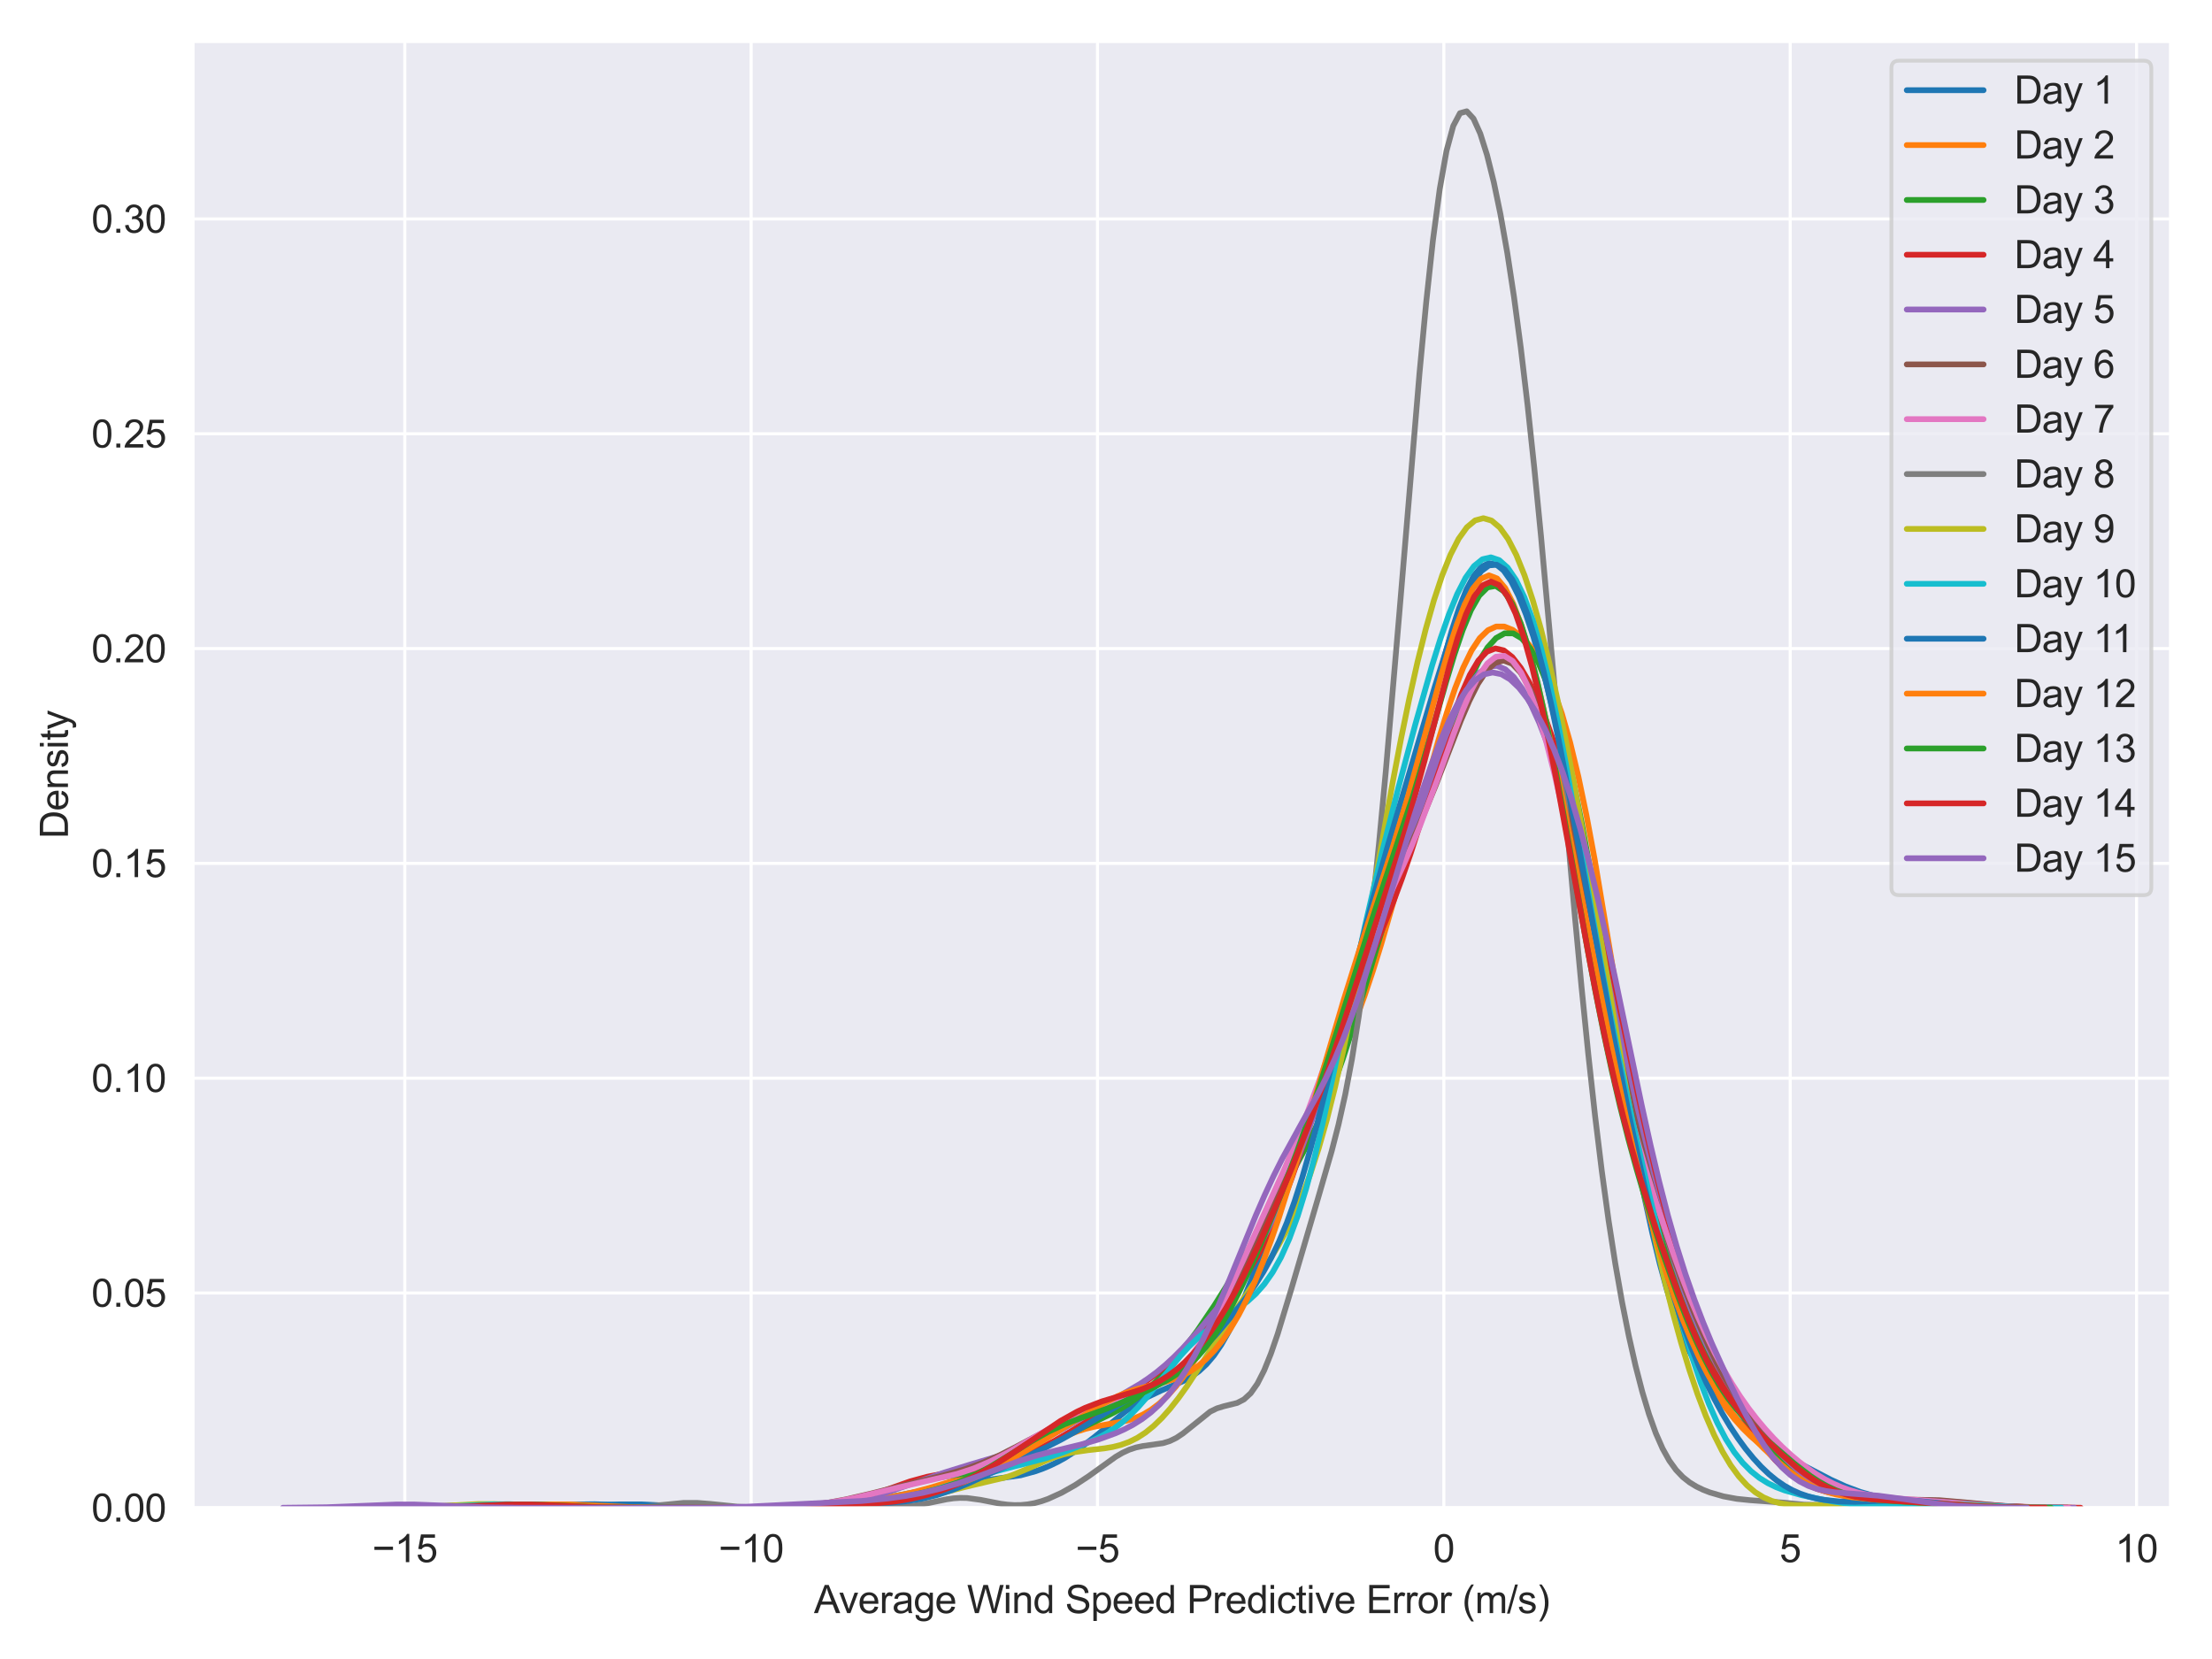 <?xml version="1.0" encoding="utf-8" standalone="no"?>
<!DOCTYPE svg PUBLIC "-//W3C//DTD SVG 1.1//EN"
  "http://www.w3.org/Graphics/SVG/1.1/DTD/svg11.dtd">
<svg xmlns:xlink="http://www.w3.org/1999/xlink" width="576pt" height="432pt" viewBox="0 0 576 432" xmlns="http://www.w3.org/2000/svg" version="1.1">
 <defs>
  <style type="text/css">*{stroke-linejoin: round; stroke-linecap: butt}</style>
 </defs>
 <g id="figure_1">
  <g id="patch_1">
   <path d="M 0 432 
L 576 432 
L 576 0 
L 0 0 
z
" style="fill: #ffffff"/>
  </g>
  <g id="axes_1">
   <g id="patch_2">
    <path d="M 50.263 392.627 
L 565.2 392.627 
L 565.2 10.8 
L 50.263 10.8 
z
" style="fill: #eaeaf2"/>
   </g>
   <g id="matplotlib.axis_1">
    <g id="xtick_1">
     <g id="line2d_1">
      <path d="M 105.407 392.627 
L 105.407 10.8 
" clip-path="url(#p73ba399872)" style="fill: none; stroke: #ffffff; stroke-width: 0.8; stroke-linecap: round"/>
     </g>
     <g id="text_1">
      <!-- −15 -->
      <g style="fill: #262626" transform="translate(96.925 406.785) scale(0.1 -0.1)">
       <defs>
        <path id="ArialMT-2212" d="M 3381 1997 
L 356 1997 
L 356 2522 
L 3381 2522 
L 3381 1997 
z
" transform="scale(0.016)"/>
        <path id="ArialMT-31" d="M 2384 0 
L 1822 0 
L 1822 3584 
Q 1619 3391 1289 3197 
Q 959 3003 697 2906 
L 697 3450 
Q 1169 3672 1522 3987 
Q 1875 4303 2022 4600 
L 2384 4600 
L 2384 0 
z
" transform="scale(0.016)"/>
        <path id="ArialMT-35" d="M 266 1200 
L 856 1250 
Q 922 819 1161 601 
Q 1400 384 1738 384 
Q 2144 384 2425 690 
Q 2706 997 2706 1503 
Q 2706 1984 2436 2262 
Q 2166 2541 1728 2541 
Q 1456 2541 1237 2417 
Q 1019 2294 894 2097 
L 366 2166 
L 809 4519 
L 3088 4519 
L 3088 3981 
L 1259 3981 
L 1013 2750 
Q 1425 3038 1878 3038 
Q 2478 3038 2890 2622 
Q 3303 2206 3303 1553 
Q 3303 931 2941 478 
Q 2500 -78 1738 -78 
Q 1113 -78 717 272 
Q 322 622 266 1200 
z
" transform="scale(0.016)"/>
       </defs>
       <use xlink:href="#ArialMT-2212"/>
       <use xlink:href="#ArialMT-31" x="58.398"/>
       <use xlink:href="#ArialMT-35" x="114.014"/>
      </g>
     </g>
    </g>
    <g id="xtick_2">
     <g id="line2d_2">
      <path d="M 195.595 392.627 
L 195.595 10.8 
" clip-path="url(#p73ba399872)" style="fill: none; stroke: #ffffff; stroke-width: 0.8; stroke-linecap: round"/>
     </g>
     <g id="text_2">
      <!-- −10 -->
      <g style="fill: #262626" transform="translate(187.114 406.785) scale(0.1 -0.1)">
       <defs>
        <path id="ArialMT-30" d="M 266 2259 
Q 266 3072 433 3567 
Q 600 4063 929 4331 
Q 1259 4600 1759 4600 
Q 2128 4600 2406 4451 
Q 2684 4303 2865 4023 
Q 3047 3744 3150 3342 
Q 3253 2941 3253 2259 
Q 3253 1453 3087 958 
Q 2922 463 2592 192 
Q 2263 -78 1759 -78 
Q 1097 -78 719 397 
Q 266 969 266 2259 
z
M 844 2259 
Q 844 1131 1108 757 
Q 1372 384 1759 384 
Q 2147 384 2411 759 
Q 2675 1134 2675 2259 
Q 2675 3391 2411 3762 
Q 2147 4134 1753 4134 
Q 1366 4134 1134 3806 
Q 844 3388 844 2259 
z
" transform="scale(0.016)"/>
       </defs>
       <use xlink:href="#ArialMT-2212"/>
       <use xlink:href="#ArialMT-31" x="58.398"/>
       <use xlink:href="#ArialMT-30" x="114.014"/>
      </g>
     </g>
    </g>
    <g id="xtick_3">
     <g id="line2d_3">
      <path d="M 285.784 392.627 
L 285.784 10.8 
" clip-path="url(#p73ba399872)" style="fill: none; stroke: #ffffff; stroke-width: 0.8; stroke-linecap: round"/>
     </g>
     <g id="text_3">
      <!-- −5 -->
      <g style="fill: #262626" transform="translate(280.083 406.785) scale(0.1 -0.1)">
       <use xlink:href="#ArialMT-2212"/>
       <use xlink:href="#ArialMT-35" x="58.398"/>
      </g>
     </g>
    </g>
    <g id="xtick_4">
     <g id="line2d_4">
      <path d="M 375.972 392.627 
L 375.972 10.8 
" clip-path="url(#p73ba399872)" style="fill: none; stroke: #ffffff; stroke-width: 0.8; stroke-linecap: round"/>
     </g>
     <g id="text_4">
      <!-- 0 -->
      <g style="fill: #262626" transform="translate(373.192 406.785) scale(0.1 -0.1)">
       <use xlink:href="#ArialMT-30"/>
      </g>
     </g>
    </g>
    <g id="xtick_5">
     <g id="line2d_5">
      <path d="M 466.161 392.627 
L 466.161 10.8 
" clip-path="url(#p73ba399872)" style="fill: none; stroke: #ffffff; stroke-width: 0.8; stroke-linecap: round"/>
     </g>
     <g id="text_5">
      <!-- 5 -->
      <g style="fill: #262626" transform="translate(463.381 406.785) scale(0.1 -0.1)">
       <use xlink:href="#ArialMT-35"/>
      </g>
     </g>
    </g>
    <g id="xtick_6">
     <g id="line2d_6">
      <path d="M 556.35 392.627 
L 556.35 10.8 
" clip-path="url(#p73ba399872)" style="fill: none; stroke: #ffffff; stroke-width: 0.8; stroke-linecap: round"/>
     </g>
     <g id="text_6">
      <!-- 10 -->
      <g style="fill: #262626" transform="translate(550.789 406.785) scale(0.1 -0.1)">
       <use xlink:href="#ArialMT-31"/>
       <use xlink:href="#ArialMT-30" x="55.615"/>
      </g>
     </g>
    </g>
    <g id="text_7">
     <!-- Average Wind Speed Predictive Error (m/s) -->
     <g style="fill: #262626" transform="translate(211.957 420.053) scale(0.1 -0.1)">
      <defs>
       <path id="ArialMT-41" d="M -9 0 
L 1750 4581 
L 2403 4581 
L 4278 0 
L 3588 0 
L 3053 1388 
L 1138 1388 
L 634 0 
L -9 0 
z
M 1313 1881 
L 2866 1881 
L 2388 3150 
Q 2169 3728 2063 4100 
Q 1975 3659 1816 3225 
L 1313 1881 
z
" transform="scale(0.016)"/>
       <path id="ArialMT-76" d="M 1344 0 
L 81 3319 
L 675 3319 
L 1388 1331 
Q 1503 1009 1600 663 
Q 1675 925 1809 1294 
L 2547 3319 
L 3125 3319 
L 1869 0 
L 1344 0 
z
" transform="scale(0.016)"/>
       <path id="ArialMT-65" d="M 2694 1069 
L 3275 997 
Q 3138 488 2766 206 
Q 2394 -75 1816 -75 
Q 1088 -75 661 373 
Q 234 822 234 1631 
Q 234 2469 665 2931 
Q 1097 3394 1784 3394 
Q 2450 3394 2872 2941 
Q 3294 2488 3294 1666 
Q 3294 1616 3291 1516 
L 816 1516 
Q 847 969 1125 678 
Q 1403 388 1819 388 
Q 2128 388 2347 550 
Q 2566 713 2694 1069 
z
M 847 1978 
L 2700 1978 
Q 2663 2397 2488 2606 
Q 2219 2931 1791 2931 
Q 1403 2931 1139 2672 
Q 875 2413 847 1978 
z
" transform="scale(0.016)"/>
       <path id="ArialMT-72" d="M 416 0 
L 416 3319 
L 922 3319 
L 922 2816 
Q 1116 3169 1280 3281 
Q 1444 3394 1641 3394 
Q 1925 3394 2219 3213 
L 2025 2691 
Q 1819 2813 1613 2813 
Q 1428 2813 1281 2702 
Q 1134 2591 1072 2394 
Q 978 2094 978 1738 
L 978 0 
L 416 0 
z
" transform="scale(0.016)"/>
       <path id="ArialMT-61" d="M 2588 409 
Q 2275 144 1986 34 
Q 1697 -75 1366 -75 
Q 819 -75 525 192 
Q 231 459 231 875 
Q 231 1119 342 1320 
Q 453 1522 633 1644 
Q 813 1766 1038 1828 
Q 1203 1872 1538 1913 
Q 2219 1994 2541 2106 
Q 2544 2222 2544 2253 
Q 2544 2597 2384 2738 
Q 2169 2928 1744 2928 
Q 1347 2928 1158 2789 
Q 969 2650 878 2297 
L 328 2372 
Q 403 2725 575 2942 
Q 747 3159 1072 3276 
Q 1397 3394 1825 3394 
Q 2250 3394 2515 3294 
Q 2781 3194 2906 3042 
Q 3031 2891 3081 2659 
Q 3109 2516 3109 2141 
L 3109 1391 
Q 3109 606 3145 398 
Q 3181 191 3288 0 
L 2700 0 
Q 2613 175 2588 409 
z
M 2541 1666 
Q 2234 1541 1622 1453 
Q 1275 1403 1131 1340 
Q 988 1278 909 1158 
Q 831 1038 831 891 
Q 831 666 1001 516 
Q 1172 366 1500 366 
Q 1825 366 2078 508 
Q 2331 650 2450 897 
Q 2541 1088 2541 1459 
L 2541 1666 
z
" transform="scale(0.016)"/>
       <path id="ArialMT-67" d="M 319 -275 
L 866 -356 
Q 900 -609 1056 -725 
Q 1266 -881 1628 -881 
Q 2019 -881 2231 -725 
Q 2444 -569 2519 -288 
Q 2563 -116 2559 434 
Q 2191 0 1641 0 
Q 956 0 581 494 
Q 206 988 206 1678 
Q 206 2153 378 2554 
Q 550 2956 876 3175 
Q 1203 3394 1644 3394 
Q 2231 3394 2613 2919 
L 2613 3319 
L 3131 3319 
L 3131 450 
Q 3131 -325 2973 -648 
Q 2816 -972 2473 -1159 
Q 2131 -1347 1631 -1347 
Q 1038 -1347 672 -1080 
Q 306 -813 319 -275 
z
M 784 1719 
Q 784 1066 1043 766 
Q 1303 466 1694 466 
Q 2081 466 2343 764 
Q 2606 1063 2606 1700 
Q 2606 2309 2336 2618 
Q 2066 2928 1684 2928 
Q 1309 2928 1046 2623 
Q 784 2319 784 1719 
z
" transform="scale(0.016)"/>
       <path id="ArialMT-20" transform="scale(0.016)"/>
       <path id="ArialMT-57" d="M 1294 0 
L 78 4581 
L 700 4581 
L 1397 1578 
Q 1509 1106 1591 641 
Q 1766 1375 1797 1488 
L 2669 4581 
L 3400 4581 
L 4056 2263 
Q 4303 1400 4413 641 
Q 4500 1075 4641 1638 
L 5359 4581 
L 5969 4581 
L 4713 0 
L 4128 0 
L 3163 3491 
Q 3041 3928 3019 4028 
Q 2947 3713 2884 3491 
L 1913 0 
L 1294 0 
z
" transform="scale(0.016)"/>
       <path id="ArialMT-69" d="M 425 3934 
L 425 4581 
L 988 4581 
L 988 3934 
L 425 3934 
z
M 425 0 
L 425 3319 
L 988 3319 
L 988 0 
L 425 0 
z
" transform="scale(0.016)"/>
       <path id="ArialMT-6e" d="M 422 0 
L 422 3319 
L 928 3319 
L 928 2847 
Q 1294 3394 1984 3394 
Q 2284 3394 2536 3286 
Q 2788 3178 2913 3003 
Q 3038 2828 3088 2588 
Q 3119 2431 3119 2041 
L 3119 0 
L 2556 0 
L 2556 2019 
Q 2556 2363 2490 2533 
Q 2425 2703 2258 2804 
Q 2091 2906 1866 2906 
Q 1506 2906 1245 2678 
Q 984 2450 984 1813 
L 984 0 
L 422 0 
z
" transform="scale(0.016)"/>
       <path id="ArialMT-64" d="M 2575 0 
L 2575 419 
Q 2259 -75 1647 -75 
Q 1250 -75 917 144 
Q 584 363 401 755 
Q 219 1147 219 1656 
Q 219 2153 384 2558 
Q 550 2963 881 3178 
Q 1213 3394 1622 3394 
Q 1922 3394 2156 3267 
Q 2391 3141 2538 2938 
L 2538 4581 
L 3097 4581 
L 3097 0 
L 2575 0 
z
M 797 1656 
Q 797 1019 1065 703 
Q 1334 388 1700 388 
Q 2069 388 2326 689 
Q 2584 991 2584 1609 
Q 2584 2291 2321 2609 
Q 2059 2928 1675 2928 
Q 1300 2928 1048 2622 
Q 797 2316 797 1656 
z
" transform="scale(0.016)"/>
       <path id="ArialMT-53" d="M 288 1472 
L 859 1522 
Q 900 1178 1048 958 
Q 1197 738 1509 602 
Q 1822 466 2213 466 
Q 2559 466 2825 569 
Q 3091 672 3220 851 
Q 3350 1031 3350 1244 
Q 3350 1459 3225 1620 
Q 3100 1781 2813 1891 
Q 2628 1963 1997 2114 
Q 1366 2266 1113 2400 
Q 784 2572 623 2826 
Q 463 3081 463 3397 
Q 463 3744 659 4045 
Q 856 4347 1234 4503 
Q 1613 4659 2075 4659 
Q 2584 4659 2973 4495 
Q 3363 4331 3572 4012 
Q 3781 3694 3797 3291 
L 3216 3247 
Q 3169 3681 2898 3903 
Q 2628 4125 2100 4125 
Q 1550 4125 1298 3923 
Q 1047 3722 1047 3438 
Q 1047 3191 1225 3031 
Q 1400 2872 2139 2705 
Q 2878 2538 3153 2413 
Q 3553 2228 3743 1945 
Q 3934 1663 3934 1294 
Q 3934 928 3725 604 
Q 3516 281 3123 101 
Q 2731 -78 2241 -78 
Q 1619 -78 1198 103 
Q 778 284 539 648 
Q 300 1013 288 1472 
z
" transform="scale(0.016)"/>
       <path id="ArialMT-70" d="M 422 -1272 
L 422 3319 
L 934 3319 
L 934 2888 
Q 1116 3141 1344 3267 
Q 1572 3394 1897 3394 
Q 2322 3394 2647 3175 
Q 2972 2956 3137 2557 
Q 3303 2159 3303 1684 
Q 3303 1175 3120 767 
Q 2938 359 2589 142 
Q 2241 -75 1856 -75 
Q 1575 -75 1351 44 
Q 1128 163 984 344 
L 984 -1272 
L 422 -1272 
z
M 931 1641 
Q 931 1000 1190 694 
Q 1450 388 1819 388 
Q 2194 388 2461 705 
Q 2728 1022 2728 1688 
Q 2728 2322 2467 2637 
Q 2206 2953 1844 2953 
Q 1484 2953 1207 2617 
Q 931 2281 931 1641 
z
" transform="scale(0.016)"/>
       <path id="ArialMT-50" d="M 494 0 
L 494 4581 
L 2222 4581 
Q 2678 4581 2919 4538 
Q 3256 4481 3484 4323 
Q 3713 4166 3852 3881 
Q 3991 3597 3991 3256 
Q 3991 2672 3619 2267 
Q 3247 1863 2275 1863 
L 1100 1863 
L 1100 0 
L 494 0 
z
M 1100 2403 
L 2284 2403 
Q 2872 2403 3119 2622 
Q 3366 2841 3366 3238 
Q 3366 3525 3220 3729 
Q 3075 3934 2838 4000 
Q 2684 4041 2272 4041 
L 1100 4041 
L 1100 2403 
z
" transform="scale(0.016)"/>
       <path id="ArialMT-63" d="M 2588 1216 
L 3141 1144 
Q 3050 572 2676 248 
Q 2303 -75 1759 -75 
Q 1078 -75 664 370 
Q 250 816 250 1647 
Q 250 2184 428 2587 
Q 606 2991 970 3192 
Q 1334 3394 1763 3394 
Q 2303 3394 2647 3120 
Q 2991 2847 3088 2344 
L 2541 2259 
Q 2463 2594 2264 2762 
Q 2066 2931 1784 2931 
Q 1359 2931 1093 2626 
Q 828 2322 828 1663 
Q 828 994 1084 691 
Q 1341 388 1753 388 
Q 2084 388 2306 591 
Q 2528 794 2588 1216 
z
" transform="scale(0.016)"/>
       <path id="ArialMT-74" d="M 1650 503 
L 1731 6 
Q 1494 -44 1306 -44 
Q 1000 -44 831 53 
Q 663 150 594 308 
Q 525 466 525 972 
L 525 2881 
L 113 2881 
L 113 3319 
L 525 3319 
L 525 4141 
L 1084 4478 
L 1084 3319 
L 1650 3319 
L 1650 2881 
L 1084 2881 
L 1084 941 
Q 1084 700 1114 631 
Q 1144 563 1211 522 
Q 1278 481 1403 481 
Q 1497 481 1650 503 
z
" transform="scale(0.016)"/>
       <path id="ArialMT-45" d="M 506 0 
L 506 4581 
L 3819 4581 
L 3819 4041 
L 1113 4041 
L 1113 2638 
L 3647 2638 
L 3647 2100 
L 1113 2100 
L 1113 541 
L 3925 541 
L 3925 0 
L 506 0 
z
" transform="scale(0.016)"/>
       <path id="ArialMT-6f" d="M 213 1659 
Q 213 2581 725 3025 
Q 1153 3394 1769 3394 
Q 2453 3394 2887 2945 
Q 3322 2497 3322 1706 
Q 3322 1066 3130 698 
Q 2938 331 2570 128 
Q 2203 -75 1769 -75 
Q 1072 -75 642 372 
Q 213 819 213 1659 
z
M 791 1659 
Q 791 1022 1069 705 
Q 1347 388 1769 388 
Q 2188 388 2466 706 
Q 2744 1025 2744 1678 
Q 2744 2294 2464 2611 
Q 2184 2928 1769 2928 
Q 1347 2928 1069 2612 
Q 791 2297 791 1659 
z
" transform="scale(0.016)"/>
       <path id="ArialMT-28" d="M 1497 -1347 
Q 1031 -759 709 28 
Q 388 816 388 1659 
Q 388 2403 628 3084 
Q 909 3875 1497 4659 
L 1900 4659 
Q 1522 4009 1400 3731 
Q 1209 3300 1100 2831 
Q 966 2247 966 1656 
Q 966 153 1900 -1347 
L 1497 -1347 
z
" transform="scale(0.016)"/>
       <path id="ArialMT-6d" d="M 422 0 
L 422 3319 
L 925 3319 
L 925 2853 
Q 1081 3097 1340 3245 
Q 1600 3394 1931 3394 
Q 2300 3394 2536 3241 
Q 2772 3088 2869 2813 
Q 3263 3394 3894 3394 
Q 4388 3394 4653 3120 
Q 4919 2847 4919 2278 
L 4919 0 
L 4359 0 
L 4359 2091 
Q 4359 2428 4304 2576 
Q 4250 2725 4106 2815 
Q 3963 2906 3769 2906 
Q 3419 2906 3187 2673 
Q 2956 2441 2956 1928 
L 2956 0 
L 2394 0 
L 2394 2156 
Q 2394 2531 2256 2718 
Q 2119 2906 1806 2906 
Q 1569 2906 1367 2781 
Q 1166 2656 1075 2415 
Q 984 2175 984 1722 
L 984 0 
L 422 0 
z
" transform="scale(0.016)"/>
       <path id="ArialMT-2f" d="M 0 -78 
L 1328 4659 
L 1778 4659 
L 453 -78 
L 0 -78 
z
" transform="scale(0.016)"/>
       <path id="ArialMT-73" d="M 197 991 
L 753 1078 
Q 800 744 1014 566 
Q 1228 388 1613 388 
Q 2000 388 2187 545 
Q 2375 703 2375 916 
Q 2375 1106 2209 1216 
Q 2094 1291 1634 1406 
Q 1016 1563 777 1677 
Q 538 1791 414 1992 
Q 291 2194 291 2438 
Q 291 2659 392 2848 
Q 494 3038 669 3163 
Q 800 3259 1026 3326 
Q 1253 3394 1513 3394 
Q 1903 3394 2198 3281 
Q 2494 3169 2634 2976 
Q 2775 2784 2828 2463 
L 2278 2388 
Q 2241 2644 2061 2787 
Q 1881 2931 1553 2931 
Q 1166 2931 1000 2803 
Q 834 2675 834 2503 
Q 834 2394 903 2306 
Q 972 2216 1119 2156 
Q 1203 2125 1616 2013 
Q 2213 1853 2448 1751 
Q 2684 1650 2818 1456 
Q 2953 1263 2953 975 
Q 2953 694 2789 445 
Q 2625 197 2315 61 
Q 2006 -75 1616 -75 
Q 969 -75 630 194 
Q 291 463 197 991 
z
" transform="scale(0.016)"/>
       <path id="ArialMT-29" d="M 791 -1347 
L 388 -1347 
Q 1322 153 1322 1656 
Q 1322 2244 1188 2822 
Q 1081 3291 891 3722 
Q 769 4003 388 4659 
L 791 4659 
Q 1378 3875 1659 3084 
Q 1900 2403 1900 1659 
Q 1900 816 1576 28 
Q 1253 -759 791 -1347 
z
" transform="scale(0.016)"/>
      </defs>
      <use xlink:href="#ArialMT-41"/>
      <use xlink:href="#ArialMT-76" x="64.949"/>
      <use xlink:href="#ArialMT-65" x="114.949"/>
      <use xlink:href="#ArialMT-72" x="170.564"/>
      <use xlink:href="#ArialMT-61" x="203.865"/>
      <use xlink:href="#ArialMT-67" x="259.48"/>
      <use xlink:href="#ArialMT-65" x="315.096"/>
      <use xlink:href="#ArialMT-20" x="370.711"/>
      <use xlink:href="#ArialMT-57" x="398.494"/>
      <use xlink:href="#ArialMT-69" x="492.879"/>
      <use xlink:href="#ArialMT-6e" x="515.096"/>
      <use xlink:href="#ArialMT-64" x="570.711"/>
      <use xlink:href="#ArialMT-20" x="626.326"/>
      <use xlink:href="#ArialMT-53" x="654.109"/>
      <use xlink:href="#ArialMT-70" x="720.809"/>
      <use xlink:href="#ArialMT-65" x="776.424"/>
      <use xlink:href="#ArialMT-65" x="832.039"/>
      <use xlink:href="#ArialMT-64" x="887.654"/>
      <use xlink:href="#ArialMT-20" x="943.27"/>
      <use xlink:href="#ArialMT-50" x="971.053"/>
      <use xlink:href="#ArialMT-72" x="1037.752"/>
      <use xlink:href="#ArialMT-65" x="1071.053"/>
      <use xlink:href="#ArialMT-64" x="1126.668"/>
      <use xlink:href="#ArialMT-69" x="1182.283"/>
      <use xlink:href="#ArialMT-63" x="1204.5"/>
      <use xlink:href="#ArialMT-74" x="1254.5"/>
      <use xlink:href="#ArialMT-69" x="1282.283"/>
      <use xlink:href="#ArialMT-76" x="1304.5"/>
      <use xlink:href="#ArialMT-65" x="1354.5"/>
      <use xlink:href="#ArialMT-20" x="1410.115"/>
      <use xlink:href="#ArialMT-45" x="1437.898"/>
      <use xlink:href="#ArialMT-72" x="1504.598"/>
      <use xlink:href="#ArialMT-72" x="1537.898"/>
      <use xlink:href="#ArialMT-6f" x="1571.199"/>
      <use xlink:href="#ArialMT-72" x="1626.814"/>
      <use xlink:href="#ArialMT-20" x="1660.115"/>
      <use xlink:href="#ArialMT-28" x="1687.898"/>
      <use xlink:href="#ArialMT-6d" x="1721.199"/>
      <use xlink:href="#ArialMT-2f" x="1804.5"/>
      <use xlink:href="#ArialMT-73" x="1832.283"/>
      <use xlink:href="#ArialMT-29" x="1882.283"/>
     </g>
    </g>
   </g>
   <g id="matplotlib.axis_2">
    <g id="ytick_1">
     <g id="line2d_7">
      <path d="M 50.263 392.627 
L 565.2 392.627 
" clip-path="url(#p73ba399872)" style="fill: none; stroke: #ffffff; stroke-width: 0.8; stroke-linecap: round"/>
     </g>
     <g id="text_8">
      <!-- 0.00 -->
      <g style="fill: #262626" transform="translate(23.802 396.206) scale(0.1 -0.1)">
       <defs>
        <path id="ArialMT-2e" d="M 581 0 
L 581 641 
L 1222 641 
L 1222 0 
L 581 0 
z
" transform="scale(0.016)"/>
       </defs>
       <use xlink:href="#ArialMT-30"/>
       <use xlink:href="#ArialMT-2e" x="55.615"/>
       <use xlink:href="#ArialMT-30" x="83.398"/>
       <use xlink:href="#ArialMT-30" x="139.014"/>
      </g>
     </g>
    </g>
    <g id="ytick_2">
     <g id="line2d_8">
      <path d="M 50.263 336.693 
L 565.2 336.693 
" clip-path="url(#p73ba399872)" style="fill: none; stroke: #ffffff; stroke-width: 0.8; stroke-linecap: round"/>
     </g>
     <g id="text_9">
      <!-- 0.05 -->
      <g style="fill: #262626" transform="translate(23.802 340.272) scale(0.1 -0.1)">
       <use xlink:href="#ArialMT-30"/>
       <use xlink:href="#ArialMT-2e" x="55.615"/>
       <use xlink:href="#ArialMT-30" x="83.398"/>
       <use xlink:href="#ArialMT-35" x="139.014"/>
      </g>
     </g>
    </g>
    <g id="ytick_3">
     <g id="line2d_9">
      <path d="M 50.263 280.758 
L 565.2 280.758 
" clip-path="url(#p73ba399872)" style="fill: none; stroke: #ffffff; stroke-width: 0.8; stroke-linecap: round"/>
     </g>
     <g id="text_10">
      <!-- 0.10 -->
      <g style="fill: #262626" transform="translate(23.802 284.337) scale(0.1 -0.1)">
       <use xlink:href="#ArialMT-30"/>
       <use xlink:href="#ArialMT-2e" x="55.615"/>
       <use xlink:href="#ArialMT-31" x="83.398"/>
       <use xlink:href="#ArialMT-30" x="139.014"/>
      </g>
     </g>
    </g>
    <g id="ytick_4">
     <g id="line2d_10">
      <path d="M 50.263 224.823 
L 565.2 224.823 
" clip-path="url(#p73ba399872)" style="fill: none; stroke: #ffffff; stroke-width: 0.8; stroke-linecap: round"/>
     </g>
     <g id="text_11">
      <!-- 0.15 -->
      <g style="fill: #262626" transform="translate(23.802 228.402) scale(0.1 -0.1)">
       <use xlink:href="#ArialMT-30"/>
       <use xlink:href="#ArialMT-2e" x="55.615"/>
       <use xlink:href="#ArialMT-31" x="83.398"/>
       <use xlink:href="#ArialMT-35" x="139.014"/>
      </g>
     </g>
    </g>
    <g id="ytick_5">
     <g id="line2d_11">
      <path d="M 50.263 168.888 
L 565.2 168.888 
" clip-path="url(#p73ba399872)" style="fill: none; stroke: #ffffff; stroke-width: 0.8; stroke-linecap: round"/>
     </g>
     <g id="text_12">
      <!-- 0.20 -->
      <g style="fill: #262626" transform="translate(23.802 172.467) scale(0.1 -0.1)">
       <defs>
        <path id="ArialMT-32" d="M 3222 541 
L 3222 0 
L 194 0 
Q 188 203 259 391 
Q 375 700 629 1000 
Q 884 1300 1366 1694 
Q 2113 2306 2375 2664 
Q 2638 3022 2638 3341 
Q 2638 3675 2398 3904 
Q 2159 4134 1775 4134 
Q 1369 4134 1125 3890 
Q 881 3647 878 3216 
L 300 3275 
Q 359 3922 746 4261 
Q 1134 4600 1788 4600 
Q 2447 4600 2831 4234 
Q 3216 3869 3216 3328 
Q 3216 3053 3103 2787 
Q 2991 2522 2730 2228 
Q 2469 1934 1863 1422 
Q 1356 997 1212 845 
Q 1069 694 975 541 
L 3222 541 
z
" transform="scale(0.016)"/>
       </defs>
       <use xlink:href="#ArialMT-30"/>
       <use xlink:href="#ArialMT-2e" x="55.615"/>
       <use xlink:href="#ArialMT-32" x="83.398"/>
       <use xlink:href="#ArialMT-30" x="139.014"/>
      </g>
     </g>
    </g>
    <g id="ytick_6">
     <g id="line2d_12">
      <path d="M 50.263 112.954 
L 565.2 112.954 
" clip-path="url(#p73ba399872)" style="fill: none; stroke: #ffffff; stroke-width: 0.8; stroke-linecap: round"/>
     </g>
     <g id="text_13">
      <!-- 0.25 -->
      <g style="fill: #262626" transform="translate(23.802 116.533) scale(0.1 -0.1)">
       <use xlink:href="#ArialMT-30"/>
       <use xlink:href="#ArialMT-2e" x="55.615"/>
       <use xlink:href="#ArialMT-32" x="83.398"/>
       <use xlink:href="#ArialMT-35" x="139.014"/>
      </g>
     </g>
    </g>
    <g id="ytick_7">
     <g id="line2d_13">
      <path d="M 50.263 57.019 
L 565.2 57.019 
" clip-path="url(#p73ba399872)" style="fill: none; stroke: #ffffff; stroke-width: 0.8; stroke-linecap: round"/>
     </g>
     <g id="text_14">
      <!-- 0.30 -->
      <g style="fill: #262626" transform="translate(23.802 60.598) scale(0.1 -0.1)">
       <defs>
        <path id="ArialMT-33" d="M 269 1209 
L 831 1284 
Q 928 806 1161 595 
Q 1394 384 1728 384 
Q 2125 384 2398 659 
Q 2672 934 2672 1341 
Q 2672 1728 2419 1979 
Q 2166 2231 1775 2231 
Q 1616 2231 1378 2169 
L 1441 2663 
Q 1497 2656 1531 2656 
Q 1891 2656 2178 2843 
Q 2466 3031 2466 3422 
Q 2466 3731 2256 3934 
Q 2047 4138 1716 4138 
Q 1388 4138 1169 3931 
Q 950 3725 888 3313 
L 325 3413 
Q 428 3978 793 4289 
Q 1159 4600 1703 4600 
Q 2078 4600 2393 4439 
Q 2709 4278 2876 4000 
Q 3044 3722 3044 3409 
Q 3044 3113 2884 2869 
Q 2725 2625 2413 2481 
Q 2819 2388 3044 2092 
Q 3269 1797 3269 1353 
Q 3269 753 2831 336 
Q 2394 -81 1725 -81 
Q 1122 -81 723 278 
Q 325 638 269 1209 
z
" transform="scale(0.016)"/>
       </defs>
       <use xlink:href="#ArialMT-30"/>
       <use xlink:href="#ArialMT-2e" x="55.615"/>
       <use xlink:href="#ArialMT-33" x="83.398"/>
       <use xlink:href="#ArialMT-30" x="139.014"/>
      </g>
     </g>
    </g>
    <g id="text_15">
     <!-- Density -->
     <g style="fill: #262626" transform="translate(17.697 218.386) rotate(-90) scale(0.1 -0.1)">
      <defs>
       <path id="ArialMT-44" d="M 494 0 
L 494 4581 
L 2072 4581 
Q 2606 4581 2888 4516 
Q 3281 4425 3559 4188 
Q 3922 3881 4101 3404 
Q 4281 2928 4281 2316 
Q 4281 1794 4159 1391 
Q 4038 988 3847 723 
Q 3656 459 3429 307 
Q 3203 156 2883 78 
Q 2563 0 2147 0 
L 494 0 
z
M 1100 541 
L 2078 541 
Q 2531 541 2789 625 
Q 3047 709 3200 863 
Q 3416 1078 3536 1442 
Q 3656 1806 3656 2325 
Q 3656 3044 3420 3430 
Q 3184 3816 2847 3947 
Q 2603 4041 2063 4041 
L 1100 4041 
L 1100 541 
z
" transform="scale(0.016)"/>
       <path id="ArialMT-79" d="M 397 -1278 
L 334 -750 
Q 519 -800 656 -800 
Q 844 -800 956 -737 
Q 1069 -675 1141 -563 
Q 1194 -478 1313 -144 
Q 1328 -97 1363 -6 
L 103 3319 
L 709 3319 
L 1400 1397 
Q 1534 1031 1641 628 
Q 1738 1016 1872 1384 
L 2581 3319 
L 3144 3319 
L 1881 -56 
Q 1678 -603 1566 -809 
Q 1416 -1088 1222 -1217 
Q 1028 -1347 759 -1347 
Q 597 -1347 397 -1278 
z
" transform="scale(0.016)"/>
      </defs>
      <use xlink:href="#ArialMT-44"/>
      <use xlink:href="#ArialMT-65" x="72.217"/>
      <use xlink:href="#ArialMT-6e" x="127.832"/>
      <use xlink:href="#ArialMT-73" x="183.447"/>
      <use xlink:href="#ArialMT-69" x="233.447"/>
      <use xlink:href="#ArialMT-74" x="255.664"/>
      <use xlink:href="#ArialMT-79" x="283.447"/>
     </g>
    </g>
   </g>
   <g id="line2d_14">
    <path d="M 134.15 392.617 
L 143.827 392.509 
L 151.568 392.205 
L 161.245 391.736 
L 167.051 391.738 
L 174.793 392.104 
L 182.534 392.458 
L 190.276 392.597 
L 205.759 392.595 
L 213.501 392.4 
L 217.371 392.139 
L 221.242 391.711 
L 225.113 391.107 
L 232.854 389.588 
L 244.467 387.354 
L 252.208 386.069 
L 265.756 384.17 
L 269.627 383.113 
L 271.562 382.417 
L 273.497 381.601 
L 275.433 380.662 
L 277.368 379.597 
L 281.239 377.084 
L 285.11 374.111 
L 292.851 367.713 
L 294.787 366.28 
L 296.722 364.991 
L 298.657 363.858 
L 302.528 362.014 
L 308.334 359.53 
L 310.27 358.445 
L 312.205 357.06 
L 314.14 355.273 
L 316.076 352.997 
L 318.011 350.173 
L 319.947 346.776 
L 321.882 342.823 
L 323.817 338.369 
L 325.753 333.503 
L 329.623 322.955 
L 348.977 267.84 
L 354.783 251.04 
L 358.654 239.118 
L 362.525 225.933 
L 366.396 211.134 
L 370.266 195.038 
L 374.137 178.825 
L 376.073 171.239 
L 378.008 164.339 
L 379.943 158.359 
L 381.879 153.493 
L 383.814 149.878 
L 385.75 147.586 
L 387.685 146.632 
L 389.62 146.981 
L 391.556 148.57 
L 393.491 151.32 
L 395.426 155.154 
L 397.362 159.998 
L 399.297 165.788 
L 401.233 172.462 
L 403.168 179.958 
L 405.103 188.211 
L 407.039 197.144 
L 410.909 216.713 
L 414.78 237.93 
L 424.457 292.567 
L 426.393 302.727 
L 428.328 312.281 
L 430.263 321.091 
L 432.199 329.051 
L 434.134 336.095 
L 436.069 342.215 
L 438.005 347.454 
L 439.94 351.903 
L 441.876 355.682 
L 443.811 358.928 
L 445.746 361.766 
L 447.682 364.303 
L 449.617 366.614 
L 451.553 368.741 
L 453.488 370.703 
L 455.423 372.501 
L 457.359 374.132 
L 459.294 375.599 
L 463.165 378.108 
L 467.036 380.26 
L 476.712 385.291 
L 480.583 387.058 
L 484.454 388.501 
L 488.325 389.621 
L 492.196 390.495 
L 496.066 391.194 
L 499.937 391.741 
L 503.808 392.136 
L 509.614 392.467 
L 517.355 392.605 
L 519.291 392.615 
L 519.291 392.615 
" clip-path="url(#p73ba399872)" style="fill: none; stroke: #1f77b4; stroke-width: 1.5; stroke-linecap: round"/>
   </g>
   <g id="line2d_15">
    <path d="M 113.541 392.618 
L 124.241 392.5 
L 132.801 392.167 
L 141.361 391.782 
L 147.781 391.773 
L 156.341 392.148 
L 164.901 392.491 
L 175.601 392.616 
L 199.141 392.587 
L 207.701 392.381 
L 214.121 391.978 
L 220.541 391.341 
L 229.101 390.239 
L 233.381 389.527 
L 237.661 388.616 
L 241.941 387.485 
L 259.061 382.345 
L 263.341 380.861 
L 267.621 379.009 
L 271.901 376.816 
L 276.181 374.589 
L 278.321 373.602 
L 280.461 372.76 
L 282.601 372.083 
L 284.741 371.564 
L 293.301 369.973 
L 295.441 369.303 
L 297.581 368.369 
L 299.721 367.112 
L 301.861 365.493 
L 304.001 363.491 
L 306.141 361.105 
L 308.281 358.351 
L 310.421 355.257 
L 312.561 351.859 
L 314.701 348.191 
L 316.841 344.276 
L 321.121 335.747 
L 325.401 326.303 
L 331.821 310.979 
L 336.101 300.972 
L 340.381 291.902 
L 348.941 275.116 
L 351.081 270.343 
L 353.221 265.057 
L 355.361 259.208 
L 357.501 252.81 
L 359.641 245.933 
L 363.921 231.134 
L 374.621 192.579 
L 376.761 185.574 
L 378.901 179.241 
L 381.041 173.794 
L 383.181 169.405 
L 385.321 166.174 
L 387.461 164.11 
L 389.601 163.146 
L 391.741 163.158 
L 393.881 164.012 
L 396.021 165.605 
L 398.161 167.899 
L 400.301 170.935 
L 402.441 174.831 
L 404.581 179.752 
L 406.721 185.874 
L 408.861 193.34 
L 411.001 202.22 
L 413.141 212.482 
L 415.281 223.979 
L 419.561 249.565 
L 423.841 276.132 
L 425.981 288.836 
L 428.121 300.749 
L 430.261 311.676 
L 432.401 321.513 
L 434.541 330.243 
L 436.681 337.909 
L 438.821 344.595 
L 440.961 350.402 
L 443.101 355.433 
L 445.241 359.783 
L 447.381 363.535 
L 449.521 366.765 
L 451.661 369.545 
L 453.801 371.947 
L 455.941 374.038 
L 458.081 375.884 
L 462.361 379.071 
L 466.641 381.846 
L 470.921 384.359 
L 475.201 386.616 
L 479.481 388.551 
L 483.761 390.072 
L 485.901 390.654 
L 488.041 391.114 
L 492.321 391.682 
L 496.601 391.867 
L 503.021 391.782 
L 509.441 391.734 
L 515.861 391.948 
L 528.701 392.5 
L 539.401 392.618 
L 539.401 392.618 
" clip-path="url(#p73ba399872)" style="fill: none; stroke: #ff7f0e; stroke-width: 1.5; stroke-linecap: round"/>
   </g>
   <g id="line2d_16">
    <path d="M 96.354 392.618 
L 107.461 392.503 
L 116.347 392.177 
L 125.232 391.806 
L 131.897 391.804 
L 140.782 392.173 
L 149.668 392.501 
L 160.775 392.618 
L 200.761 392.59 
L 207.425 392.452 
L 211.868 392.213 
L 216.311 391.764 
L 220.753 391.028 
L 225.196 389.979 
L 229.639 388.677 
L 238.525 385.993 
L 242.968 384.983 
L 247.41 384.272 
L 254.075 383.381 
L 258.518 382.477 
L 260.739 381.838 
L 262.96 381.059 
L 267.403 379.121 
L 274.068 375.681 
L 280.732 372.299 
L 289.617 368.044 
L 291.839 366.824 
L 294.06 365.444 
L 296.282 363.861 
L 298.503 362.045 
L 300.725 359.982 
L 302.946 357.678 
L 305.167 355.146 
L 307.389 352.412 
L 311.832 346.426 
L 316.275 339.856 
L 320.717 332.772 
L 325.16 325.263 
L 336.267 305.811 
L 340.71 297.516 
L 342.932 292.912 
L 345.153 287.83 
L 347.374 282.177 
L 349.596 275.921 
L 351.817 269.107 
L 356.26 254.362 
L 360.703 239.403 
L 365.146 225.404 
L 369.589 212.454 
L 378.474 187.659 
L 380.696 181.891 
L 382.917 176.64 
L 385.139 172.137 
L 387.36 168.588 
L 389.581 166.147 
L 391.803 164.911 
L 394.024 164.929 
L 396.246 166.226 
L 398.467 168.829 
L 400.689 172.779 
L 402.91 178.134 
L 405.131 184.951 
L 407.353 193.246 
L 409.574 202.97 
L 411.796 213.974 
L 414.017 226.011 
L 425.124 289.072 
L 427.346 299.925 
L 429.567 309.734 
L 431.788 318.474 
L 434.01 326.191 
L 436.231 332.977 
L 438.453 338.956 
L 440.674 344.262 
L 442.896 349.026 
L 445.117 353.364 
L 447.338 357.374 
L 451.781 364.668 
L 456.224 371.179 
L 458.446 374.133 
L 460.667 376.854 
L 462.888 379.313 
L 465.11 381.487 
L 467.331 383.36 
L 469.553 384.933 
L 471.774 386.224 
L 473.996 387.264 
L 476.217 388.094 
L 478.438 388.761 
L 482.881 389.763 
L 487.324 390.496 
L 491.767 391.028 
L 496.21 391.359 
L 502.874 391.575 
L 511.76 391.845 
L 527.31 392.503 
L 538.417 392.618 
L 538.417 392.618 
" clip-path="url(#p73ba399872)" style="fill: none; stroke: #2ca02c; stroke-width: 1.5; stroke-linecap: round"/>
   </g>
   <g id="line2d_17">
    <path d="M 102.222 392.618 
L 113.266 392.508 
L 122.102 392.198 
L 133.146 391.784 
L 139.773 391.858 
L 161.862 392.589 
L 181.742 392.627 
L 206.04 392.549 
L 210.458 392.399 
L 214.876 392.057 
L 219.294 391.399 
L 223.711 390.337 
L 228.129 388.901 
L 236.965 385.762 
L 241.383 384.554 
L 245.8 383.693 
L 256.845 381.957 
L 261.263 380.902 
L 265.681 379.439 
L 270.098 377.532 
L 274.516 375.233 
L 278.934 372.659 
L 285.561 368.521 
L 292.187 364.156 
L 296.605 361.081 
L 301.023 357.776 
L 305.441 354.109 
L 309.859 349.973 
L 314.276 345.342 
L 318.694 340.169 
L 320.903 337.317 
L 323.112 334.218 
L 325.321 330.8 
L 327.53 326.986 
L 329.739 322.705 
L 331.948 317.908 
L 334.157 312.583 
L 336.366 306.762 
L 340.783 293.999 
L 347.41 274.186 
L 351.828 262.017 
L 356.246 250.96 
L 360.663 240.264 
L 362.872 234.673 
L 365.081 228.726 
L 367.29 222.338 
L 369.499 215.498 
L 378.335 186.809 
L 380.544 180.734 
L 382.753 175.726 
L 384.961 172.011 
L 387.17 169.713 
L 389.379 168.851 
L 391.588 169.357 
L 393.797 171.098 
L 396.006 173.922 
L 398.215 177.684 
L 400.424 182.28 
L 402.633 187.658 
L 404.842 193.819 
L 407.051 200.794 
L 409.259 208.621 
L 411.468 217.313 
L 413.677 226.827 
L 415.886 237.053 
L 420.304 258.863 
L 424.722 280.794 
L 426.931 291.186 
L 429.14 300.953 
L 431.348 309.996 
L 433.557 318.288 
L 435.766 325.855 
L 437.975 332.762 
L 440.184 339.089 
L 442.393 344.916 
L 444.602 350.304 
L 446.811 355.298 
L 449.02 359.922 
L 451.229 364.186 
L 453.438 368.095 
L 455.646 371.649 
L 457.855 374.851 
L 460.064 377.701 
L 462.273 380.203 
L 464.482 382.36 
L 466.691 384.178 
L 468.9 385.668 
L 471.109 386.848 
L 473.318 387.75 
L 475.527 388.413 
L 477.735 388.887 
L 482.153 389.476 
L 499.825 391.103 
L 506.451 391.454 
L 521.914 392.189 
L 530.749 392.508 
L 541.794 392.618 
L 541.794 392.618 
" clip-path="url(#p73ba399872)" style="fill: none; stroke: #d62728; stroke-width: 1.5; stroke-linecap: round"/>
   </g>
   <g id="line2d_18">
    <path d="M 100.019 392.618 
L 111.078 392.513 
L 119.926 392.214 
L 130.985 391.801 
L 137.62 391.854 
L 161.95 392.6 
L 188.491 392.627 
L 206.186 392.528 
L 212.821 392.24 
L 217.245 391.812 
L 221.668 391.105 
L 226.092 390.084 
L 230.515 388.779 
L 237.151 386.497 
L 245.998 383.419 
L 252.633 381.366 
L 263.692 378.086 
L 268.116 376.429 
L 272.539 374.386 
L 276.963 371.98 
L 296.869 360.365 
L 299.081 358.88 
L 301.293 357.229 
L 303.505 355.389 
L 305.716 353.352 
L 307.928 351.127 
L 312.352 346.214 
L 316.775 340.853 
L 321.199 335.031 
L 323.411 331.843 
L 325.623 328.379 
L 327.834 324.565 
L 330.046 320.342 
L 332.258 315.678 
L 334.47 310.576 
L 336.681 305.074 
L 341.105 293.162 
L 349.952 267.944 
L 365.435 223.452 
L 374.282 197.543 
L 376.494 191.572 
L 378.706 186.144 
L 380.917 181.468 
L 383.129 177.734 
L 385.341 175.089 
L 387.553 173.625 
L 389.765 173.367 
L 391.976 174.284 
L 394.188 176.308 
L 396.4 179.356 
L 398.612 183.346 
L 400.824 188.215 
L 403.035 193.921 
L 405.247 200.435 
L 407.459 207.738 
L 409.671 215.8 
L 411.883 224.574 
L 414.094 233.984 
L 418.518 254.238 
L 425.153 285.685 
L 427.365 295.69 
L 429.577 305.164 
L 431.789 313.982 
L 434 322.063 
L 436.212 329.372 
L 438.424 335.921 
L 440.636 341.756 
L 442.848 346.95 
L 445.059 351.59 
L 447.271 355.769 
L 449.483 359.573 
L 451.695 363.076 
L 453.907 366.337 
L 458.33 372.281 
L 462.754 377.533 
L 464.966 379.88 
L 467.177 382.015 
L 469.389 383.917 
L 471.601 385.568 
L 473.813 386.957 
L 476.025 388.083 
L 478.236 388.956 
L 480.448 389.598 
L 482.66 390.037 
L 484.872 390.311 
L 489.295 390.518 
L 502.566 390.657 
L 509.202 391.125 
L 522.472 392.226 
L 529.108 392.495 
L 537.955 392.609 
L 540.167 392.618 
L 540.167 392.618 
" clip-path="url(#p73ba399872)" style="fill: none; stroke: #9467bd; stroke-width: 1.5; stroke-linecap: round"/>
   </g>
   <g id="line2d_19">
    <path d="M 95.641 392.618 
L 106.764 392.515 
L 115.663 392.222 
L 126.786 391.81 
L 133.46 391.858 
L 157.931 392.599 
L 182.403 392.627 
L 200.2 392.534 
L 206.874 392.268 
L 211.323 391.884 
L 215.772 391.279 
L 220.222 390.451 
L 226.896 388.91 
L 246.918 383.847 
L 251.367 382.543 
L 255.816 380.938 
L 260.265 378.961 
L 264.715 376.68 
L 275.838 370.771 
L 280.287 368.666 
L 284.737 366.795 
L 289.186 365.149 
L 295.86 362.79 
L 298.085 361.887 
L 300.309 360.841 
L 302.534 359.597 
L 304.759 358.1 
L 306.983 356.3 
L 309.208 354.154 
L 311.433 351.631 
L 313.657 348.716 
L 315.882 345.411 
L 318.106 341.736 
L 320.331 337.727 
L 322.556 333.428 
L 327.005 324.137 
L 331.454 314.104 
L 335.904 303.321 
L 340.353 291.633 
L 344.802 279.041 
L 353.701 253.141 
L 358.15 241.34 
L 362.6 230.741 
L 369.274 215.668 
L 373.723 204.83 
L 380.397 187.645 
L 382.622 182.472 
L 384.846 178.068 
L 387.071 174.715 
L 389.295 172.639 
L 391.52 171.987 
L 393.745 172.823 
L 395.969 175.146 
L 398.194 178.902 
L 400.419 184.006 
L 402.643 190.359 
L 404.868 197.846 
L 407.093 206.339 
L 409.317 215.692 
L 413.767 236.247 
L 420.441 268.488 
L 424.89 288.515 
L 427.115 297.669 
L 429.339 306.183 
L 431.564 314.065 
L 433.789 321.354 
L 436.013 328.104 
L 438.238 334.368 
L 440.463 340.184 
L 442.687 345.575 
L 444.912 350.546 
L 447.137 355.096 
L 449.361 359.225 
L 451.586 362.939 
L 453.81 366.262 
L 456.035 369.231 
L 458.26 371.895 
L 460.484 374.308 
L 462.709 376.519 
L 467.158 380.476 
L 469.383 382.25 
L 471.608 383.881 
L 473.832 385.352 
L 476.057 386.64 
L 478.282 387.73 
L 480.506 388.612 
L 482.731 389.291 
L 484.956 389.782 
L 487.18 390.109 
L 491.63 390.402 
L 504.978 390.656 
L 511.652 391.22 
L 520.55 392.072 
L 527.224 392.44 
L 536.123 392.602 
L 538.347 392.613 
L 538.347 392.613 
" clip-path="url(#p73ba399872)" style="fill: none; stroke: #8c564b; stroke-width: 1.5; stroke-linecap: round"/>
   </g>
   <g id="line2d_20">
    <path d="M 102.247 392.618 
L 115.405 392.467 
L 126.37 392.036 
L 132.948 391.816 
L 139.527 391.844 
L 150.492 392.288 
L 159.264 392.541 
L 172.422 392.624 
L 198.737 392.557 
L 205.316 392.353 
L 209.702 392.052 
L 214.088 391.561 
L 218.474 390.861 
L 222.86 389.973 
L 233.825 387.38 
L 249.176 383.825 
L 253.562 382.38 
L 257.948 380.515 
L 262.334 378.266 
L 268.912 374.478 
L 275.491 370.758 
L 279.877 368.62 
L 284.263 366.865 
L 288.649 365.424 
L 295.228 363.362 
L 297.421 362.549 
L 299.614 361.596 
L 301.807 360.444 
L 304 359.028 
L 306.193 357.279 
L 308.386 355.128 
L 310.579 352.522 
L 312.772 349.43 
L 314.965 345.859 
L 317.158 341.852 
L 319.351 337.49 
L 323.737 328.113 
L 334.701 303.882 
L 339.087 293.324 
L 343.473 281.552 
L 354.438 250.503 
L 356.631 245.001 
L 361.017 234.953 
L 365.403 225.352 
L 367.596 220.318 
L 369.789 214.966 
L 374.175 203.258 
L 378.561 191.004 
L 380.754 185.24 
L 382.947 180.093 
L 385.14 175.847 
L 387.333 172.751 
L 389.526 171.012 
L 391.719 170.782 
L 393.912 172.153 
L 396.105 175.153 
L 398.297 179.751 
L 400.49 185.854 
L 402.683 193.312 
L 404.876 201.923 
L 407.069 211.444 
L 411.455 232.126 
L 415.841 253.196 
L 420.227 272.943 
L 422.42 282.021 
L 424.613 290.528 
L 426.806 298.492 
L 428.999 305.967 
L 431.192 313.014 
L 435.578 326.015 
L 437.771 332.008 
L 439.964 337.655 
L 442.157 342.936 
L 444.35 347.833 
L 446.543 352.337 
L 448.736 356.453 
L 450.929 360.2 
L 453.122 363.61 
L 455.315 366.716 
L 457.508 369.556 
L 459.701 372.161 
L 461.894 374.555 
L 464.087 376.758 
L 466.279 378.78 
L 468.472 380.627 
L 470.665 382.301 
L 472.858 383.799 
L 475.051 385.121 
L 477.244 386.264 
L 479.437 387.231 
L 481.63 388.029 
L 483.823 388.67 
L 486.016 389.171 
L 490.402 389.846 
L 494.788 390.248 
L 510.139 391.426 
L 518.911 392.129 
L 525.49 392.443 
L 534.261 392.597 
L 538.647 392.618 
L 538.647 392.618 
" clip-path="url(#p73ba399872)" style="fill: none; stroke: #e377c2; stroke-width: 1.5; stroke-linecap: round"/>
   </g>
   <g id="line2d_21">
    <path d="M 158.634 392.613 
L 165.668 392.451 
L 170.943 392.032 
L 177.976 391.358 
L 181.492 391.349 
L 185.009 391.623 
L 192.042 392.332 
L 197.317 392.566 
L 206.109 392.626 
L 230.725 392.57 
L 234.241 392.429 
L 237.758 392.093 
L 241.275 391.496 
L 246.55 390.404 
L 248.308 390.158 
L 250.066 390.044 
L 251.824 390.082 
L 255.341 390.557 
L 260.616 391.587 
L 262.374 391.815 
L 264.133 391.925 
L 265.891 391.9 
L 267.649 391.728 
L 269.407 391.403 
L 271.166 390.927 
L 272.924 390.309 
L 276.441 388.709 
L 279.957 386.724 
L 283.474 384.403 
L 290.507 379.357 
L 292.265 378.325 
L 294.024 377.508 
L 295.782 376.926 
L 297.54 376.554 
L 302.815 375.804 
L 304.574 375.264 
L 306.332 374.412 
L 308.09 373.233 
L 315.123 367.592 
L 316.882 366.734 
L 318.64 366.195 
L 322.157 365.322 
L 323.915 364.413 
L 325.673 362.805 
L 327.431 360.302 
L 329.19 356.837 
L 330.948 352.47 
L 332.706 347.363 
L 336.223 335.788 
L 343.256 311.868 
L 346.773 299.729 
L 348.531 292.9 
L 350.289 285.053 
L 352.048 275.783 
L 353.806 264.753 
L 355.564 251.749 
L 357.323 236.71 
L 359.081 219.735 
L 360.839 201.055 
L 364.356 160.031 
L 369.631 97.215 
L 371.389 78.634 
L 373.147 62.444 
L 374.906 49.221 
L 376.664 39.313 
L 378.422 32.791 
L 380.181 29.469 
L 381.939 28.982 
L 383.697 30.891 
L 385.455 34.783 
L 387.214 40.344 
L 388.972 47.391 
L 390.73 55.87 
L 392.489 65.822 
L 394.247 77.34 
L 396.005 90.51 
L 397.764 105.361 
L 399.522 121.823 
L 401.28 139.711 
L 404.797 178.534 
L 410.072 238.352 
L 411.83 257.045 
L 413.588 274.514 
L 415.347 290.516 
L 417.105 304.925 
L 418.863 317.741 
L 420.621 329.063 
L 422.38 339.054 
L 424.138 347.875 
L 425.896 355.652 
L 427.655 362.453 
L 429.413 368.3 
L 431.171 373.205 
L 432.93 377.198 
L 434.688 380.351 
L 436.446 382.777 
L 438.204 384.616 
L 439.963 386.01 
L 441.721 387.085 
L 443.479 387.934 
L 445.238 388.621 
L 448.754 389.643 
L 452.271 390.292 
L 455.787 390.652 
L 464.579 391.292 
L 469.854 391.814 
L 473.371 391.892 
L 476.887 391.561 
L 485.679 390.044 
L 487.437 390.005 
L 489.195 390.123 
L 492.712 390.729 
L 497.987 391.839 
L 501.503 392.305 
L 505.02 392.525 
L 508.537 392.602 
L 508.537 392.602 
" clip-path="url(#p73ba399872)" style="fill: none; stroke: #7f7f7f; stroke-width: 1.5; stroke-linecap: round"/>
   </g>
   <g id="line2d_22">
    <path d="M 98.773 392.616 
L 107.355 392.51 
L 113.792 392.239 
L 124.519 391.647 
L 128.81 391.654 
L 135.246 391.984 
L 143.828 392.453 
L 152.41 392.607 
L 180.301 392.627 
L 208.192 392.523 
L 214.629 392.263 
L 231.793 391.113 
L 236.084 390.695 
L 240.375 389.966 
L 244.666 388.925 
L 251.102 387.246 
L 261.829 384.712 
L 263.975 383.976 
L 268.266 382.167 
L 272.557 380.254 
L 274.702 379.428 
L 276.848 378.754 
L 278.993 378.247 
L 283.284 377.627 
L 287.575 377.152 
L 289.721 376.791 
L 291.866 376.254 
L 294.011 375.479 
L 296.157 374.413 
L 298.302 373.021 
L 300.448 371.282 
L 302.593 369.194 
L 304.739 366.771 
L 306.884 364.045 
L 309.03 361.056 
L 313.321 354.51 
L 321.903 340.967 
L 330.485 328.269 
L 332.63 324.755 
L 334.775 320.857 
L 336.921 316.453 
L 339.066 311.433 
L 341.212 305.685 
L 343.357 299.102 
L 345.503 291.58 
L 347.648 283.049 
L 349.794 273.491 
L 351.939 262.971 
L 356.23 239.746 
L 362.667 203.646 
L 364.812 192.433 
L 366.958 181.988 
L 369.103 172.437 
L 371.249 163.859 
L 373.394 156.311 
L 375.539 149.839 
L 377.685 144.487 
L 379.83 140.296 
L 381.976 137.299 
L 384.121 135.512 
L 386.267 134.937 
L 388.412 135.564 
L 390.558 137.379 
L 392.703 140.371 
L 394.849 144.532 
L 396.994 149.856 
L 399.14 156.329 
L 401.285 163.921 
L 403.431 172.58 
L 405.576 182.23 
L 407.722 192.776 
L 409.867 204.099 
L 414.158 228.524 
L 422.74 279.585 
L 427.031 303.198 
L 429.176 314.009 
L 431.322 324.068 
L 433.467 333.356 
L 435.613 341.881 
L 437.758 349.662 
L 439.904 356.717 
L 442.049 363.062 
L 444.195 368.705 
L 446.34 373.651 
L 448.486 377.909 
L 450.631 381.494 
L 452.777 384.436 
L 454.922 386.778 
L 457.067 388.576 
L 459.213 389.902 
L 461.358 390.83 
L 463.504 391.437 
L 465.649 391.794 
L 467.795 391.964 
L 472.086 391.945 
L 487.104 391.261 
L 493.541 391.271 
L 499.977 391.495 
L 517.141 392.51 
L 525.723 392.616 
L 525.723 392.616 
" clip-path="url(#p73ba399872)" style="fill: none; stroke: #bcbd22; stroke-width: 1.5; stroke-linecap: round"/>
   </g>
   <g id="line2d_23">
    <path d="M 101.889 392.617 
L 112.817 392.469 
L 121.56 392.055 
L 128.117 391.734 
L 132.488 391.689 
L 139.045 391.93 
L 149.973 392.469 
L 158.715 392.608 
L 187.128 392.626 
L 202.428 392.514 
L 208.984 392.253 
L 217.727 391.615 
L 230.841 390.496 
L 235.212 389.874 
L 239.583 388.949 
L 243.954 387.729 
L 257.068 383.711 
L 272.367 379.695 
L 276.738 378.221 
L 281.11 376.559 
L 285.481 374.649 
L 287.666 373.503 
L 289.852 372.148 
L 292.038 370.526 
L 294.223 368.601 
L 296.409 366.374 
L 298.595 363.885 
L 307.337 353.133 
L 309.523 350.742 
L 311.708 348.601 
L 313.894 346.715 
L 316.079 345.05 
L 324.822 338.905 
L 327.008 336.905 
L 329.193 334.433 
L 331.379 331.325 
L 333.564 327.412 
L 335.75 322.537 
L 337.936 316.585 
L 340.121 309.504 
L 342.307 301.335 
L 344.492 292.214 
L 348.864 272.063 
L 355.42 241.199 
L 359.792 222.354 
L 364.163 205.034 
L 368.534 188.68 
L 372.905 173.314 
L 375.091 166.309 
L 377.277 160.026 
L 379.462 154.674 
L 381.648 150.428 
L 383.833 147.399 
L 386.019 145.635 
L 388.205 145.13 
L 390.39 145.858 
L 392.576 147.809 
L 394.762 151.012 
L 396.947 155.542 
L 399.133 161.491 
L 401.318 168.932 
L 403.504 177.863 
L 405.69 188.173 
L 407.875 199.621 
L 412.246 224.498 
L 416.618 249.453 
L 418.803 261.243 
L 420.989 272.421 
L 425.36 293.105 
L 429.731 312.195 
L 434.103 330.076 
L 436.288 338.445 
L 438.474 346.291 
L 440.659 353.499 
L 442.845 359.98 
L 445.031 365.677 
L 447.216 370.578 
L 449.402 374.707 
L 451.587 378.119 
L 453.773 380.889 
L 455.959 383.101 
L 458.144 384.843 
L 460.33 386.201 
L 462.516 387.258 
L 464.701 388.09 
L 469.072 389.324 
L 473.444 390.269 
L 477.815 391.062 
L 482.186 391.684 
L 486.557 392.071 
L 490.929 392.199 
L 495.3 392.112 
L 506.228 391.687 
L 510.599 391.734 
L 519.341 392.18 
L 525.898 392.469 
L 534.641 392.608 
L 536.826 392.617 
L 536.826 392.617 
" clip-path="url(#p73ba399872)" style="fill: none; stroke: #17becf; stroke-width: 1.5; stroke-linecap: round"/>
   </g>
   <g id="line2d_24">
    <path d="M 124.452 392.617 
L 134.578 392.497 
L 142.678 392.159 
L 150.779 391.754 
L 154.829 391.697 
L 160.905 391.877 
L 175.081 392.52 
L 185.207 392.617 
L 197.358 392.548 
L 205.459 392.28 
L 219.635 391.58 
L 231.786 391.298 
L 235.836 390.94 
L 239.887 390.303 
L 243.937 389.323 
L 247.987 387.979 
L 252.038 386.327 
L 260.138 382.62 
L 272.289 376.931 
L 276.34 374.855 
L 280.39 372.585 
L 286.465 368.835 
L 292.541 365.126 
L 296.591 362.931 
L 302.667 359.72 
L 304.692 358.482 
L 306.717 357.082 
L 308.742 355.49 
L 310.767 353.7 
L 312.793 351.724 
L 316.843 347.325 
L 320.893 342.522 
L 324.944 337.302 
L 326.969 334.405 
L 328.994 331.187 
L 331.019 327.532 
L 333.044 323.321 
L 335.07 318.457 
L 337.095 312.875 
L 339.12 306.56 
L 341.145 299.549 
L 343.17 291.934 
L 347.221 275.468 
L 353.296 250.242 
L 357.346 234.612 
L 361.397 220.209 
L 373.548 179.07 
L 377.598 166.115 
L 379.623 160.396 
L 381.648 155.467 
L 383.674 151.526 
L 385.699 148.737 
L 387.724 147.221 
L 389.749 147.057 
L 391.774 148.283 
L 393.799 150.907 
L 395.825 154.909 
L 397.85 160.245 
L 399.875 166.845 
L 401.9 174.61 
L 403.925 183.408 
L 405.951 193.079 
L 410.001 214.297 
L 420.127 269.849 
L 424.177 290.308 
L 428.227 308.866 
L 430.253 317.326 
L 432.278 325.202 
L 434.303 332.477 
L 436.328 339.152 
L 438.353 345.237 
L 440.378 350.759 
L 442.404 355.757 
L 444.429 360.276 
L 446.454 364.366 
L 448.479 368.074 
L 450.504 371.439 
L 452.529 374.494 
L 454.555 377.257 
L 456.58 379.737 
L 458.605 381.939 
L 460.63 383.863 
L 462.655 385.512 
L 464.68 386.894 
L 466.706 388.024 
L 468.731 388.926 
L 470.756 389.626 
L 472.781 390.155 
L 474.806 390.541 
L 478.857 390.975 
L 482.907 391.075 
L 488.982 390.866 
L 495.058 390.699 
L 499.108 390.839 
L 505.184 391.41 
L 513.285 392.205 
L 519.36 392.502 
L 527.461 392.613 
L 527.461 392.613 
" clip-path="url(#p73ba399872)" style="fill: none; stroke: #1f77b4; stroke-width: 1.5; stroke-linecap: round"/>
   </g>
   <g id="line2d_25">
    <path d="M 114.354 392.618 
L 124.869 392.502 
L 133.28 392.174 
L 141.692 391.785 
L 148.001 391.758 
L 154.31 392.009 
L 164.825 392.474 
L 173.237 392.604 
L 192.163 392.598 
L 200.575 392.449 
L 208.987 392.051 
L 225.811 390.922 
L 230.017 390.45 
L 236.326 389.464 
L 242.635 388.23 
L 246.841 387.206 
L 251.047 385.881 
L 255.252 384.175 
L 259.458 382.118 
L 263.664 379.816 
L 272.076 374.86 
L 282.591 368.325 
L 286.797 365.78 
L 291.003 363.582 
L 293.106 362.687 
L 295.209 361.944 
L 299.415 360.82 
L 303.621 359.798 
L 305.724 359.134 
L 307.827 358.264 
L 309.93 357.124 
L 312.032 355.665 
L 314.135 353.848 
L 316.238 351.643 
L 318.341 349.021 
L 320.444 345.952 
L 322.547 342.407 
L 324.65 338.357 
L 326.753 333.781 
L 328.856 328.674 
L 330.959 323.051 
L 333.062 316.95 
L 337.268 303.569 
L 343.577 281.884 
L 349.886 260.434 
L 354.092 247.019 
L 362.504 221.154 
L 366.71 207.141 
L 370.916 191.904 
L 375.121 176.414 
L 377.224 169.195 
L 379.327 162.736 
L 381.43 157.34 
L 383.533 153.267 
L 385.636 150.718 
L 387.739 149.821 
L 389.842 150.632 
L 391.945 153.138 
L 394.048 157.267 
L 396.151 162.897 
L 398.254 169.867 
L 400.357 177.984 
L 402.46 187.035 
L 406.666 207.085 
L 412.975 239.317 
L 419.284 271.302 
L 423.49 291.313 
L 425.593 300.636 
L 427.696 309.385 
L 429.799 317.501 
L 431.901 324.961 
L 434.004 331.774 
L 436.107 337.975 
L 438.21 343.611 
L 440.313 348.727 
L 442.416 353.361 
L 444.519 357.542 
L 446.622 361.295 
L 448.725 364.649 
L 450.828 367.645 
L 452.931 370.335 
L 455.034 372.778 
L 459.24 377.143 
L 463.446 381.014 
L 465.549 382.759 
L 467.652 384.342 
L 469.755 385.733 
L 471.858 386.908 
L 473.961 387.862 
L 476.064 388.606 
L 478.167 389.168 
L 482.373 389.895 
L 488.682 390.509 
L 499.196 391.222 
L 520.226 392.44 
L 528.638 392.596 
L 532.844 392.618 
L 532.844 392.618 
" clip-path="url(#p73ba399872)" style="fill: none; stroke: #ff7f0e; stroke-width: 1.5; stroke-linecap: round"/>
   </g>
   <g id="line2d_26">
    <path d="M 104.703 392.618 
L 115.491 392.503 
L 124.122 392.177 
L 132.752 391.796 
L 139.225 391.779 
L 145.698 392.034 
L 156.486 392.486 
L 167.274 392.616 
L 191.008 392.582 
L 199.638 392.387 
L 210.426 391.847 
L 227.687 390.897 
L 232.002 390.328 
L 236.317 389.561 
L 240.632 388.635 
L 244.948 387.523 
L 249.263 386.101 
L 253.578 384.241 
L 257.893 381.928 
L 262.209 379.292 
L 268.681 375.239 
L 272.997 372.829 
L 277.312 370.829 
L 281.627 369.185 
L 288.1 366.857 
L 292.415 365.077 
L 298.888 362.045 
L 303.203 359.811 
L 305.361 358.544 
L 307.518 357.086 
L 309.676 355.359 
L 311.834 353.285 
L 313.991 350.801 
L 316.149 347.873 
L 318.306 344.494 
L 320.464 340.683 
L 322.622 336.484 
L 324.779 331.95 
L 329.094 322.091 
L 333.41 311.419 
L 337.725 299.977 
L 342.04 287.606 
L 346.355 274.254 
L 357.143 239.84 
L 367.931 207.31 
L 372.246 192.727 
L 376.562 177.566 
L 378.719 170.438 
L 380.877 164.091 
L 383.035 158.878 
L 385.192 155.095 
L 387.35 152.953 
L 389.507 152.579 
L 391.665 154.028 
L 393.823 157.297 
L 395.98 162.346 
L 398.138 169.096 
L 400.295 177.425 
L 402.453 187.151 
L 404.611 198.029 
L 408.926 221.947 
L 413.241 246.343 
L 415.399 257.914 
L 417.556 268.779 
L 419.714 278.844 
L 421.871 288.103 
L 424.029 296.62 
L 426.187 304.499 
L 428.344 311.857 
L 432.659 325.382 
L 436.975 337.579 
L 439.132 343.145 
L 441.29 348.293 
L 443.447 352.976 
L 445.605 357.163 
L 447.763 360.849 
L 449.92 364.061 
L 452.078 366.854 
L 454.236 369.306 
L 456.393 371.508 
L 460.708 375.496 
L 467.181 381.078 
L 471.496 384.397 
L 473.654 385.813 
L 475.812 387.025 
L 477.969 388.023 
L 480.127 388.818 
L 482.284 389.434 
L 484.442 389.901 
L 488.757 390.518 
L 493.072 390.885 
L 516.806 392.265 
L 525.437 392.545 
L 534.067 392.618 
L 534.067 392.618 
" clip-path="url(#p73ba399872)" style="fill: none; stroke: #2ca02c; stroke-width: 1.5; stroke-linecap: round"/>
   </g>
   <g id="line2d_27">
    <path d="M 103.772 392.618 
L 114.546 392.503 
L 123.165 392.18 
L 131.784 391.799 
L 138.248 391.778 
L 144.713 392.03 
L 155.486 392.483 
L 166.26 392.615 
L 192.117 392.584 
L 200.736 392.397 
L 224.438 391.56 
L 228.748 391.393 
L 233.057 390.99 
L 237.367 390.268 
L 241.676 389.211 
L 245.986 387.828 
L 250.295 386.103 
L 254.605 384.001 
L 258.914 381.519 
L 263.223 378.726 
L 276.152 370.006 
L 280.461 367.601 
L 282.616 366.584 
L 286.926 364.926 
L 291.235 363.631 
L 295.545 362.366 
L 297.699 361.613 
L 299.854 360.708 
L 302.009 359.605 
L 304.164 358.265 
L 306.318 356.66 
L 308.473 354.767 
L 310.628 352.573 
L 312.783 350.067 
L 314.937 347.244 
L 317.092 344.099 
L 319.247 340.633 
L 321.402 336.854 
L 323.556 332.78 
L 327.866 323.874 
L 332.175 314.197 
L 336.485 303.91 
L 340.794 292.877 
L 345.104 280.833 
L 349.413 267.833 
L 364.496 221.009 
L 366.651 213.777 
L 370.961 198.062 
L 377.425 173.385 
L 379.58 166.118 
L 381.734 159.99 
L 383.889 155.347 
L 386.044 152.448 
L 388.199 151.439 
L 390.353 152.364 
L 392.508 155.179 
L 394.663 159.778 
L 396.818 166.018 
L 398.972 173.733 
L 401.127 182.743 
L 403.282 192.845 
L 405.437 203.807 
L 409.746 227.242 
L 414.056 250.733 
L 416.21 261.825 
L 418.365 272.227 
L 420.52 281.853 
L 422.675 290.703 
L 424.829 298.848 
L 426.984 306.403 
L 431.294 320.23 
L 435.603 332.837 
L 437.758 338.691 
L 439.912 344.174 
L 442.067 349.22 
L 444.222 353.78 
L 446.377 357.833 
L 448.531 361.397 
L 450.686 364.527 
L 452.841 367.3 
L 454.996 369.804 
L 459.305 374.312 
L 463.615 378.44 
L 467.924 382.185 
L 470.079 383.844 
L 472.234 385.321 
L 474.388 386.597 
L 476.543 387.665 
L 478.698 388.529 
L 480.853 389.206 
L 483.007 389.72 
L 487.317 390.371 
L 491.626 390.713 
L 506.71 391.646 
L 515.329 392.242 
L 521.793 392.496 
L 532.566 392.618 
L 532.566 392.618 
" clip-path="url(#p73ba399872)" style="fill: none; stroke: #d62728; stroke-width: 1.5; stroke-linecap: round"/>
   </g>
   <g id="line2d_28">
    <path d="M 73.669 392.618 
L 85.082 392.489 
L 94.213 392.126 
L 103.343 391.766 
L 107.908 391.773 
L 114.756 392.032 
L 126.17 392.499 
L 135.3 392.611 
L 171.823 392.626 
L 187.801 392.539 
L 194.649 392.335 
L 224.323 390.857 
L 231.171 390.2 
L 235.737 389.564 
L 240.302 388.724 
L 244.867 387.636 
L 249.433 386.285 
L 253.998 384.699 
L 265.411 380.428 
L 269.976 379.006 
L 274.542 377.83 
L 281.39 376.177 
L 285.955 374.864 
L 290.52 373.203 
L 292.803 372.181 
L 295.086 370.977 
L 297.368 369.54 
L 299.651 367.812 
L 301.933 365.734 
L 304.216 363.252 
L 306.499 360.321 
L 308.781 356.911 
L 311.064 353.01 
L 313.347 348.626 
L 315.629 343.8 
L 320.195 333.131 
L 327.043 316.417 
L 329.325 311.185 
L 331.608 306.277 
L 333.891 301.712 
L 338.456 293.375 
L 343.021 285.179 
L 345.304 280.7 
L 347.586 275.761 
L 349.869 270.266 
L 352.152 264.186 
L 354.434 257.556 
L 359 243.044 
L 368.13 212.831 
L 370.413 205.787 
L 372.696 199.183 
L 374.978 193.147 
L 377.261 187.809 
L 379.543 183.296 
L 381.826 179.719 
L 384.109 177.15 
L 386.391 175.619 
L 388.674 175.109 
L 390.957 175.565 
L 393.239 176.913 
L 395.522 179.074 
L 397.805 181.99 
L 400.087 185.634 
L 402.37 190.013 
L 404.653 195.168 
L 406.935 201.156 
L 409.218 208.03 
L 411.501 215.821 
L 413.783 224.514 
L 416.066 234.034 
L 420.631 254.969 
L 427.479 287.748 
L 429.762 298.05 
L 432.044 307.689 
L 434.327 316.544 
L 436.61 324.569 
L 438.892 331.796 
L 441.175 338.319 
L 443.458 344.27 
L 445.74 349.784 
L 450.306 359.881 
L 452.588 364.532 
L 454.871 368.884 
L 457.153 372.873 
L 459.436 376.433 
L 461.719 379.512 
L 464.001 382.082 
L 466.284 384.146 
L 468.567 385.735 
L 470.849 386.902 
L 473.132 387.716 
L 475.415 388.251 
L 477.697 388.587 
L 482.263 388.948 
L 489.111 389.477 
L 495.958 390.387 
L 505.089 391.664 
L 509.654 392.103 
L 516.502 392.466 
L 525.633 392.608 
L 527.916 392.617 
L 527.916 392.617 
" clip-path="url(#p73ba399872)" style="fill: none; stroke: #9467bd; stroke-width: 1.5; stroke-linecap: round"/>
   </g>
   <g id="patch_3">
    <path d="M 50.263 392.627 
L 50.263 10.8 
" style="fill: none; stroke: #ffffff; stroke-width: 0.8; stroke-linejoin: miter; stroke-linecap: square"/>
   </g>
   <g id="patch_4">
    <path d="M 565.2 392.627 
L 565.2 10.8 
" style="fill: none; stroke: #ffffff; stroke-width: 0.8; stroke-linejoin: miter; stroke-linecap: square"/>
   </g>
   <g id="patch_5">
    <path d="M 50.263 392.627 
L 565.2 392.627 
" style="fill: none; stroke: #ffffff; stroke-width: 0.8; stroke-linejoin: miter; stroke-linecap: square"/>
   </g>
   <g id="patch_6">
    <path d="M 50.263 10.8 
L 565.2 10.8 
" style="fill: none; stroke: #ffffff; stroke-width: 0.8; stroke-linejoin: miter; stroke-linecap: square"/>
   </g>
   <g id="legend_1">
    <g id="patch_7">
     <path d="M 494.517 233.094 
L 558.2 233.094 
Q 560.2 233.094 560.2 231.094 
L 560.2 17.8 
Q 560.2 15.8 558.2 15.8 
L 494.517 15.8 
Q 492.517 15.8 492.517 17.8 
L 492.517 231.094 
Q 492.517 233.094 494.517 233.094 
z
" style="fill: #eaeaf2; opacity: 0.8; stroke: #cccccc; stroke-linejoin: miter"/>
    </g>
    <g id="line2d_29">
     <path d="M 496.517 23.488 
L 506.517 23.488 
L 516.517 23.488 
" style="fill: none; stroke: #1f77b4; stroke-width: 1.5; stroke-linecap: round"/>
    </g>
    <g id="text_16">
     <!-- Day 1 -->
     <g style="fill: #262626" transform="translate(524.517 26.988) scale(0.1 -0.1)">
      <use xlink:href="#ArialMT-44"/>
      <use xlink:href="#ArialMT-61" x="72.217"/>
      <use xlink:href="#ArialMT-79" x="127.832"/>
      <use xlink:href="#ArialMT-20" x="177.832"/>
      <use xlink:href="#ArialMT-31" x="205.615"/>
     </g>
    </g>
    <g id="line2d_30">
     <path d="M 496.517 37.78 
L 506.517 37.78 
L 516.517 37.78 
" style="fill: none; stroke: #ff7f0e; stroke-width: 1.5; stroke-linecap: round"/>
    </g>
    <g id="text_17">
     <!-- Day 2 -->
     <g style="fill: #262626" transform="translate(524.517 41.28) scale(0.1 -0.1)">
      <use xlink:href="#ArialMT-44"/>
      <use xlink:href="#ArialMT-61" x="72.217"/>
      <use xlink:href="#ArialMT-79" x="127.832"/>
      <use xlink:href="#ArialMT-20" x="177.832"/>
      <use xlink:href="#ArialMT-32" x="205.615"/>
     </g>
    </g>
    <g id="line2d_31">
     <path d="M 496.517 52.072 
L 506.517 52.072 
L 516.517 52.072 
" style="fill: none; stroke: #2ca02c; stroke-width: 1.5; stroke-linecap: round"/>
    </g>
    <g id="text_18">
     <!-- Day 3 -->
     <g style="fill: #262626" transform="translate(524.517 55.572) scale(0.1 -0.1)">
      <use xlink:href="#ArialMT-44"/>
      <use xlink:href="#ArialMT-61" x="72.217"/>
      <use xlink:href="#ArialMT-79" x="127.832"/>
      <use xlink:href="#ArialMT-20" x="177.832"/>
      <use xlink:href="#ArialMT-33" x="205.615"/>
     </g>
    </g>
    <g id="line2d_32">
     <path d="M 496.517 66.334 
L 506.517 66.334 
L 516.517 66.334 
" style="fill: none; stroke: #d62728; stroke-width: 1.5; stroke-linecap: round"/>
    </g>
    <g id="text_19">
     <!-- Day 4 -->
     <g style="fill: #262626" transform="translate(524.517 69.834) scale(0.1 -0.1)">
      <defs>
       <path id="ArialMT-34" d="M 2069 0 
L 2069 1097 
L 81 1097 
L 81 1613 
L 2172 4581 
L 2631 4581 
L 2631 1613 
L 3250 1613 
L 3250 1097 
L 2631 1097 
L 2631 0 
L 2069 0 
z
M 2069 1613 
L 2069 3678 
L 634 1613 
L 2069 1613 
z
" transform="scale(0.016)"/>
      </defs>
      <use xlink:href="#ArialMT-44"/>
      <use xlink:href="#ArialMT-61" x="72.217"/>
      <use xlink:href="#ArialMT-79" x="127.832"/>
      <use xlink:href="#ArialMT-20" x="177.832"/>
      <use xlink:href="#ArialMT-34" x="205.615"/>
     </g>
    </g>
    <g id="line2d_33">
     <path d="M 496.517 80.597 
L 506.517 80.597 
L 516.517 80.597 
" style="fill: none; stroke: #9467bd; stroke-width: 1.5; stroke-linecap: round"/>
    </g>
    <g id="text_20">
     <!-- Day 5 -->
     <g style="fill: #262626" transform="translate(524.517 84.097) scale(0.1 -0.1)">
      <use xlink:href="#ArialMT-44"/>
      <use xlink:href="#ArialMT-61" x="72.217"/>
      <use xlink:href="#ArialMT-79" x="127.832"/>
      <use xlink:href="#ArialMT-20" x="177.832"/>
      <use xlink:href="#ArialMT-35" x="205.615"/>
     </g>
    </g>
    <g id="line2d_34">
     <path d="M 496.517 94.889 
L 506.517 94.889 
L 516.517 94.889 
" style="fill: none; stroke: #8c564b; stroke-width: 1.5; stroke-linecap: round"/>
    </g>
    <g id="text_21">
     <!-- Day 6 -->
     <g style="fill: #262626" transform="translate(524.517 98.389) scale(0.1 -0.1)">
      <defs>
       <path id="ArialMT-36" d="M 3184 3459 
L 2625 3416 
Q 2550 3747 2413 3897 
Q 2184 4138 1850 4138 
Q 1581 4138 1378 3988 
Q 1113 3794 959 3422 
Q 806 3050 800 2363 
Q 1003 2672 1297 2822 
Q 1591 2972 1913 2972 
Q 2475 2972 2870 2558 
Q 3266 2144 3266 1488 
Q 3266 1056 3080 686 
Q 2894 316 2569 119 
Q 2244 -78 1831 -78 
Q 1128 -78 684 439 
Q 241 956 241 2144 
Q 241 3472 731 4075 
Q 1159 4600 1884 4600 
Q 2425 4600 2770 4297 
Q 3116 3994 3184 3459 
z
M 888 1484 
Q 888 1194 1011 928 
Q 1134 663 1356 523 
Q 1578 384 1822 384 
Q 2178 384 2434 671 
Q 2691 959 2691 1453 
Q 2691 1928 2437 2201 
Q 2184 2475 1800 2475 
Q 1419 2475 1153 2201 
Q 888 1928 888 1484 
z
" transform="scale(0.016)"/>
      </defs>
      <use xlink:href="#ArialMT-44"/>
      <use xlink:href="#ArialMT-61" x="72.217"/>
      <use xlink:href="#ArialMT-79" x="127.832"/>
      <use xlink:href="#ArialMT-20" x="177.832"/>
      <use xlink:href="#ArialMT-36" x="205.615"/>
     </g>
    </g>
    <g id="line2d_35">
     <path d="M 496.517 109.152 
L 506.517 109.152 
L 516.517 109.152 
" style="fill: none; stroke: #e377c2; stroke-width: 1.5; stroke-linecap: round"/>
    </g>
    <g id="text_22">
     <!-- Day 7 -->
     <g style="fill: #262626" transform="translate(524.517 112.652) scale(0.1 -0.1)">
      <defs>
       <path id="ArialMT-37" d="M 303 3981 
L 303 4522 
L 3269 4522 
L 3269 4084 
Q 2831 3619 2401 2847 
Q 1972 2075 1738 1259 
Q 1569 684 1522 0 
L 944 0 
Q 953 541 1156 1306 
Q 1359 2072 1739 2783 
Q 2119 3494 2547 3981 
L 303 3981 
z
" transform="scale(0.016)"/>
      </defs>
      <use xlink:href="#ArialMT-44"/>
      <use xlink:href="#ArialMT-61" x="72.217"/>
      <use xlink:href="#ArialMT-79" x="127.832"/>
      <use xlink:href="#ArialMT-20" x="177.832"/>
      <use xlink:href="#ArialMT-37" x="205.615"/>
     </g>
    </g>
    <g id="line2d_36">
     <path d="M 496.517 123.444 
L 506.517 123.444 
L 516.517 123.444 
" style="fill: none; stroke: #7f7f7f; stroke-width: 1.5; stroke-linecap: round"/>
    </g>
    <g id="text_23">
     <!-- Day 8 -->
     <g style="fill: #262626" transform="translate(524.517 126.944) scale(0.1 -0.1)">
      <defs>
       <path id="ArialMT-38" d="M 1131 2484 
Q 781 2613 612 2850 
Q 444 3088 444 3419 
Q 444 3919 803 4259 
Q 1163 4600 1759 4600 
Q 2359 4600 2725 4251 
Q 3091 3903 3091 3403 
Q 3091 3084 2923 2848 
Q 2756 2613 2416 2484 
Q 2838 2347 3058 2040 
Q 3278 1734 3278 1309 
Q 3278 722 2862 322 
Q 2447 -78 1769 -78 
Q 1091 -78 675 323 
Q 259 725 259 1325 
Q 259 1772 486 2073 
Q 713 2375 1131 2484 
z
M 1019 3438 
Q 1019 3113 1228 2906 
Q 1438 2700 1772 2700 
Q 2097 2700 2305 2904 
Q 2513 3109 2513 3406 
Q 2513 3716 2298 3927 
Q 2084 4138 1766 4138 
Q 1444 4138 1231 3931 
Q 1019 3725 1019 3438 
z
M 838 1322 
Q 838 1081 952 856 
Q 1066 631 1291 507 
Q 1516 384 1775 384 
Q 2178 384 2440 643 
Q 2703 903 2703 1303 
Q 2703 1709 2433 1975 
Q 2163 2241 1756 2241 
Q 1359 2241 1098 1978 
Q 838 1716 838 1322 
z
" transform="scale(0.016)"/>
      </defs>
      <use xlink:href="#ArialMT-44"/>
      <use xlink:href="#ArialMT-61" x="72.217"/>
      <use xlink:href="#ArialMT-79" x="127.832"/>
      <use xlink:href="#ArialMT-20" x="177.832"/>
      <use xlink:href="#ArialMT-38" x="205.615"/>
     </g>
    </g>
    <g id="line2d_37">
     <path d="M 496.517 137.736 
L 506.517 137.736 
L 516.517 137.736 
" style="fill: none; stroke: #bcbd22; stroke-width: 1.5; stroke-linecap: round"/>
    </g>
    <g id="text_24">
     <!-- Day 9 -->
     <g style="fill: #262626" transform="translate(524.517 141.236) scale(0.1 -0.1)">
      <defs>
       <path id="ArialMT-39" d="M 350 1059 
L 891 1109 
Q 959 728 1153 556 
Q 1347 384 1650 384 
Q 1909 384 2104 503 
Q 2300 622 2425 820 
Q 2550 1019 2634 1356 
Q 2719 1694 2719 2044 
Q 2719 2081 2716 2156 
Q 2547 1888 2255 1720 
Q 1963 1553 1622 1553 
Q 1053 1553 659 1965 
Q 266 2378 266 3053 
Q 266 3750 677 4175 
Q 1088 4600 1706 4600 
Q 2153 4600 2523 4359 
Q 2894 4119 3086 3673 
Q 3278 3228 3278 2384 
Q 3278 1506 3087 986 
Q 2897 466 2520 194 
Q 2144 -78 1638 -78 
Q 1100 -78 759 220 
Q 419 519 350 1059 
z
M 2653 3081 
Q 2653 3566 2395 3850 
Q 2138 4134 1775 4134 
Q 1400 4134 1122 3828 
Q 844 3522 844 3034 
Q 844 2597 1108 2323 
Q 1372 2050 1759 2050 
Q 2150 2050 2401 2323 
Q 2653 2597 2653 3081 
z
" transform="scale(0.016)"/>
      </defs>
      <use xlink:href="#ArialMT-44"/>
      <use xlink:href="#ArialMT-61" x="72.217"/>
      <use xlink:href="#ArialMT-79" x="127.832"/>
      <use xlink:href="#ArialMT-20" x="177.832"/>
      <use xlink:href="#ArialMT-39" x="205.615"/>
     </g>
    </g>
    <g id="line2d_38">
     <path d="M 496.517 152.028 
L 506.517 152.028 
L 516.517 152.028 
" style="fill: none; stroke: #17becf; stroke-width: 1.5; stroke-linecap: round"/>
    </g>
    <g id="text_25">
     <!-- Day 10 -->
     <g style="fill: #262626" transform="translate(524.517 155.528) scale(0.1 -0.1)">
      <use xlink:href="#ArialMT-44"/>
      <use xlink:href="#ArialMT-61" x="72.217"/>
      <use xlink:href="#ArialMT-79" x="127.832"/>
      <use xlink:href="#ArialMT-20" x="177.832"/>
      <use xlink:href="#ArialMT-31" x="205.615"/>
      <use xlink:href="#ArialMT-30" x="261.23"/>
     </g>
    </g>
    <g id="line2d_39">
     <path d="M 496.517 166.32 
L 506.517 166.32 
L 516.517 166.32 
" style="fill: none; stroke: #1f77b4; stroke-width: 1.5; stroke-linecap: round"/>
    </g>
    <g id="text_26">
     <!-- Day 11 -->
     <g style="fill: #262626" transform="translate(524.517 169.82) scale(0.1 -0.1)">
      <use xlink:href="#ArialMT-44"/>
      <use xlink:href="#ArialMT-61" x="72.217"/>
      <use xlink:href="#ArialMT-79" x="127.832"/>
      <use xlink:href="#ArialMT-20" x="177.832"/>
      <use xlink:href="#ArialMT-31" x="205.615"/>
      <use xlink:href="#ArialMT-31" x="253.855"/>
     </g>
    </g>
    <g id="line2d_40">
     <path d="M 496.517 180.613 
L 506.517 180.613 
L 516.517 180.613 
" style="fill: none; stroke: #ff7f0e; stroke-width: 1.5; stroke-linecap: round"/>
    </g>
    <g id="text_27">
     <!-- Day 12 -->
     <g style="fill: #262626" transform="translate(524.517 184.113) scale(0.1 -0.1)">
      <use xlink:href="#ArialMT-44"/>
      <use xlink:href="#ArialMT-61" x="72.217"/>
      <use xlink:href="#ArialMT-79" x="127.832"/>
      <use xlink:href="#ArialMT-20" x="177.832"/>
      <use xlink:href="#ArialMT-31" x="205.615"/>
      <use xlink:href="#ArialMT-32" x="261.23"/>
     </g>
    </g>
    <g id="line2d_41">
     <path d="M 496.517 194.905 
L 506.517 194.905 
L 516.517 194.905 
" style="fill: none; stroke: #2ca02c; stroke-width: 1.5; stroke-linecap: round"/>
    </g>
    <g id="text_28">
     <!-- Day 13 -->
     <g style="fill: #262626" transform="translate(524.517 198.405) scale(0.1 -0.1)">
      <use xlink:href="#ArialMT-44"/>
      <use xlink:href="#ArialMT-61" x="72.217"/>
      <use xlink:href="#ArialMT-79" x="127.832"/>
      <use xlink:href="#ArialMT-20" x="177.832"/>
      <use xlink:href="#ArialMT-31" x="205.615"/>
      <use xlink:href="#ArialMT-33" x="261.23"/>
     </g>
    </g>
    <g id="line2d_42">
     <path d="M 496.517 209.197 
L 506.517 209.197 
L 516.517 209.197 
" style="fill: none; stroke: #d62728; stroke-width: 1.5; stroke-linecap: round"/>
    </g>
    <g id="text_29">
     <!-- Day 14 -->
     <g style="fill: #262626" transform="translate(524.517 212.697) scale(0.1 -0.1)">
      <use xlink:href="#ArialMT-44"/>
      <use xlink:href="#ArialMT-61" x="72.217"/>
      <use xlink:href="#ArialMT-79" x="127.832"/>
      <use xlink:href="#ArialMT-20" x="177.832"/>
      <use xlink:href="#ArialMT-31" x="205.615"/>
      <use xlink:href="#ArialMT-34" x="261.23"/>
     </g>
    </g>
    <g id="line2d_43">
     <path d="M 496.517 223.489 
L 506.517 223.489 
L 516.517 223.489 
" style="fill: none; stroke: #9467bd; stroke-width: 1.5; stroke-linecap: round"/>
    </g>
    <g id="text_30">
     <!-- Day 15 -->
     <g style="fill: #262626" transform="translate(524.517 226.989) scale(0.1 -0.1)">
      <use xlink:href="#ArialMT-44"/>
      <use xlink:href="#ArialMT-61" x="72.217"/>
      <use xlink:href="#ArialMT-79" x="127.832"/>
      <use xlink:href="#ArialMT-20" x="177.832"/>
      <use xlink:href="#ArialMT-31" x="205.615"/>
      <use xlink:href="#ArialMT-35" x="261.23"/>
     </g>
    </g>
   </g>
  </g>
 </g>
 <defs>
  <clipPath id="p73ba399872">
   <rect x="50.263" y="10.8" width="514.938" height="381.827"/>
  </clipPath>
 </defs>
</svg>
